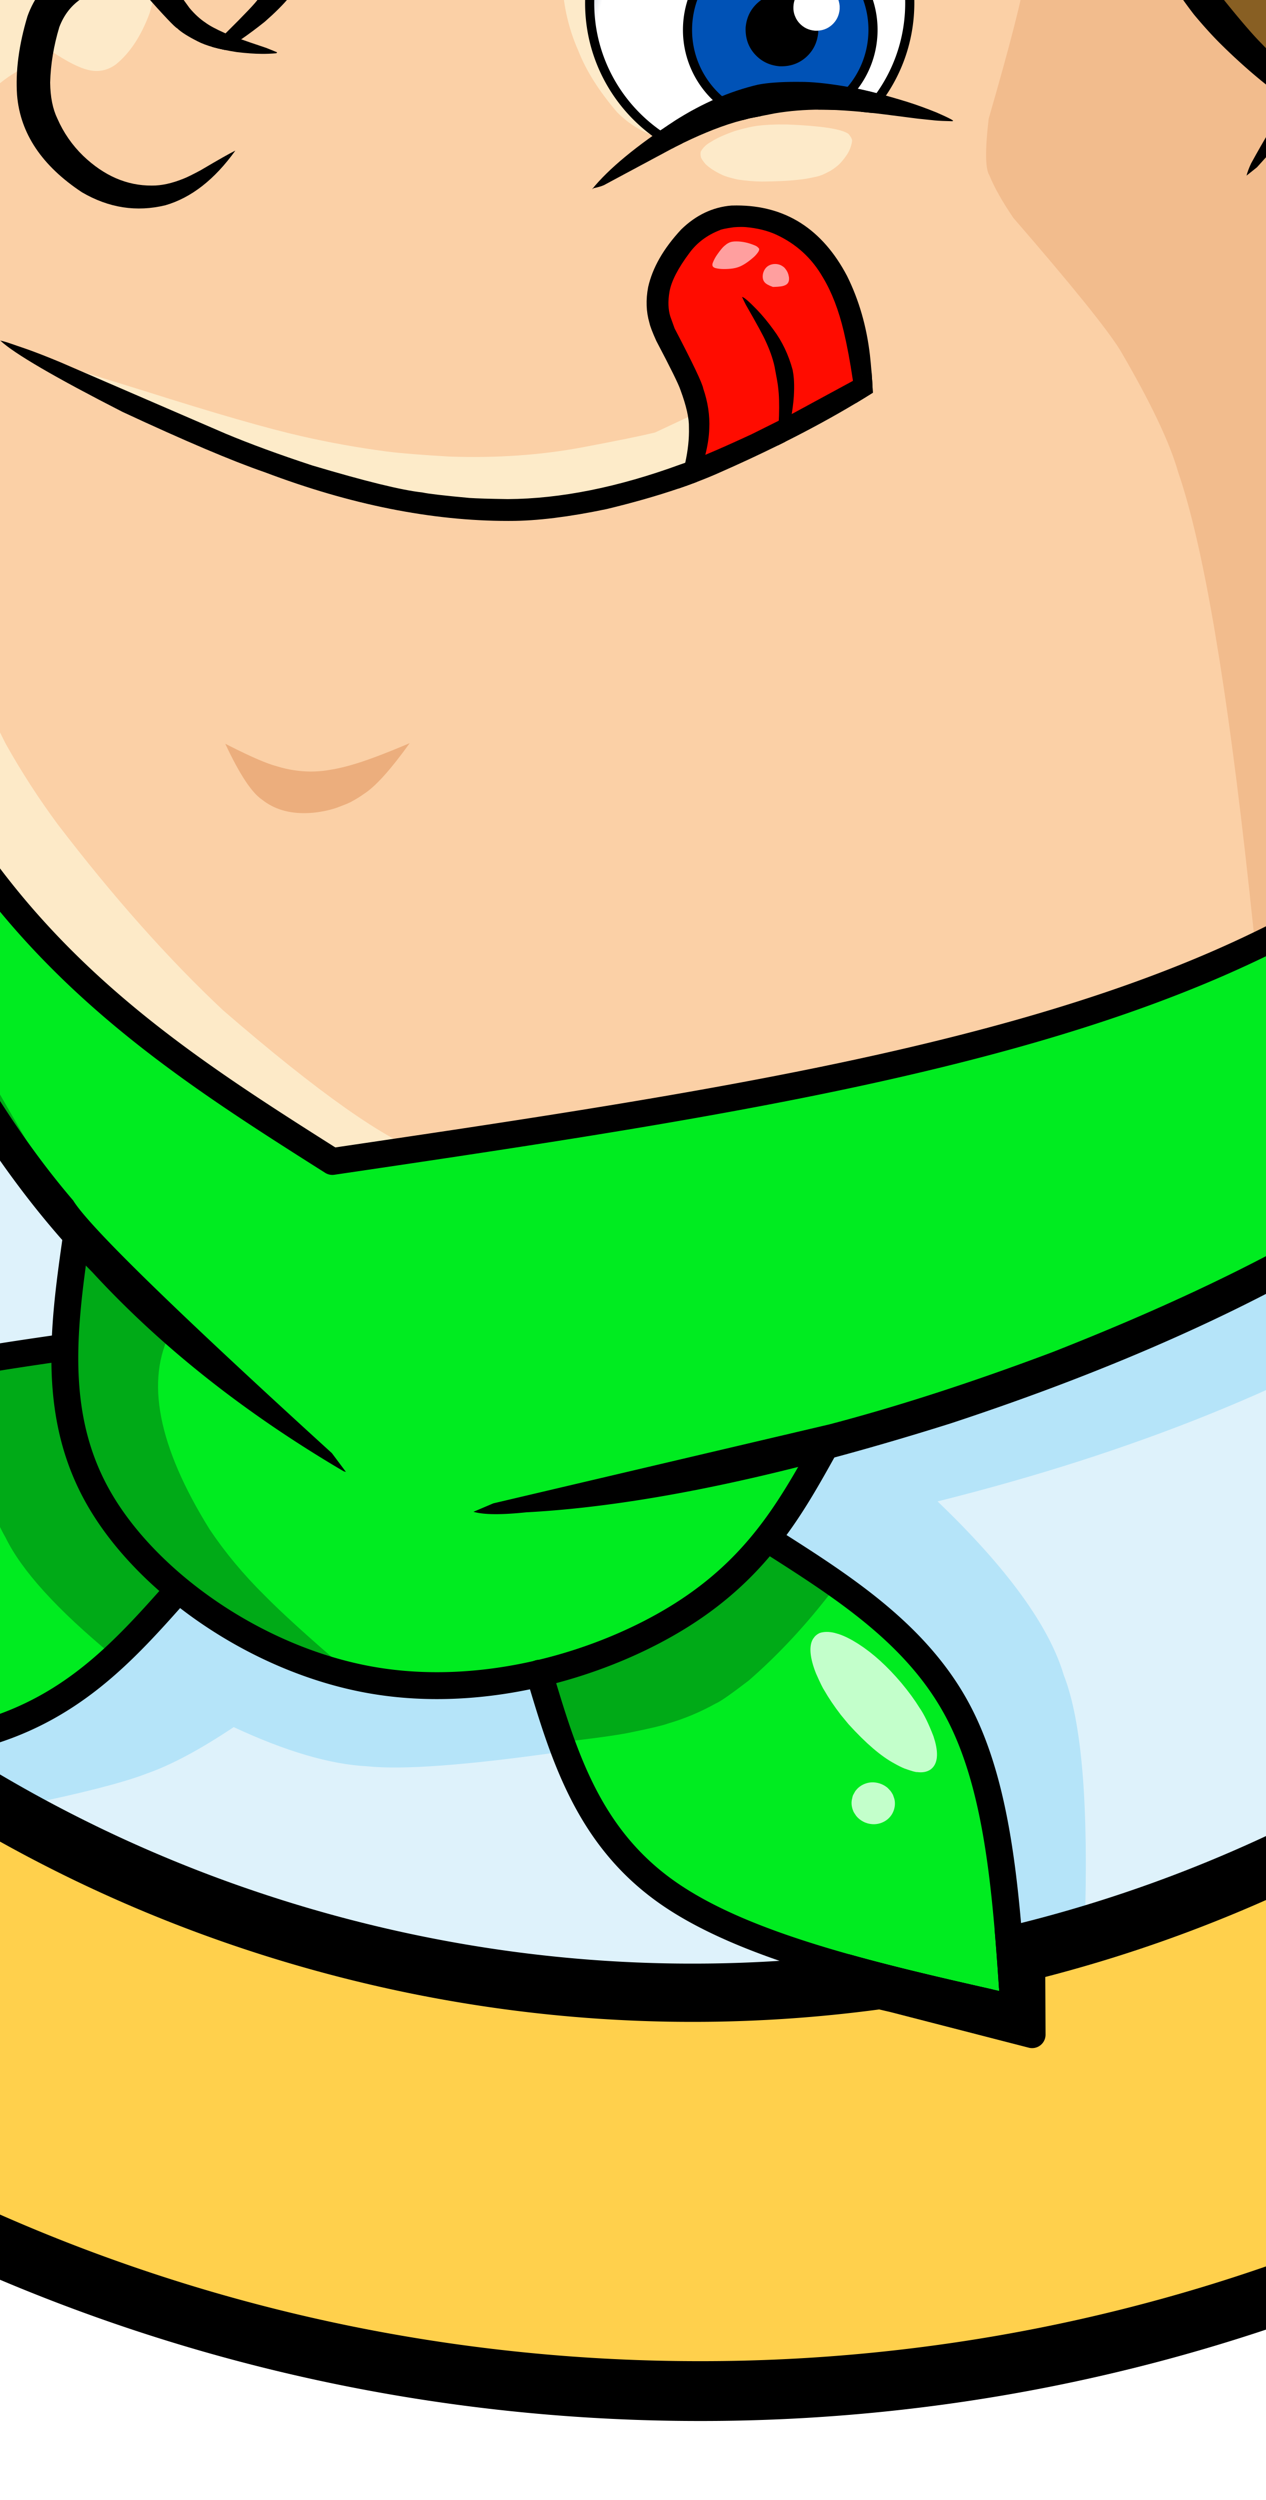 <svg xmlns="http://www.w3.org/2000/svg" width="1080" height="2131"><path fill="#FFF" d="M0 0h1080v2131H0z"/><path d="m1284.595-37.43-3.37-76.044-2.128-72.861-9.265-47.693-57.945-28.475q-162.96-59.835-189.963-71.977l-32.467-8.022-44.072 96.086-9.222 57.108-6.39 71.865 12.608 58.351 22.495-42.103 25.34 45.625 25.877 38.853 35.425 46.325 51.701 48.262q38.183-32.05 112.608-85.866l68.768-29.434" style="fill:#885f23;fill-opacity:1;stroke-linejoin:miter"/><path d="m1213.705-8.724-3.388-8.682q-22.663-56.948-31.415-90.748-8.273-30.445-11.19-80.282l-30.25 40.826q-15.956-26.414-18.939-37.386-7.33-24.112-5.964-42.553.505-24.51 7.766-69.028 81.89 36.444 144.528 68.903l30.393 46.337-1.66 92.07 14.917 59.372-94.798 21.17" style="fill:#614513;fill-opacity:1;stroke-linejoin:miter"/><path d="m285.49 991.866 330.037-53.483 300.911-66.334 259.572-120.763 123.003-106.485 49.25-52.024 58.91-114.559 11.574-114.15q-46.197-78.518-52.817-108.925l60.016-81.411 10.014-81.138-31.343-90.483-61.495-32.822-57.73-9.673-61.995 23.056-48.8 33.058-67.908 69.328-56.52-56.603L977.64-78.717l-9.403-24.729-28.868 40.722q-12.065-24.92-10.758-86.232l6.13-72.477q42.101-90.896 64.115-128.997-53.78-18.895-233.453-53.633l-171.645-14.98-120.205-3.464q-126.544 7.48-216.297 9.272-51.639 49.117-137.096 171.973-38.03 83.481-93.755 174.761-81.84 68.084-154.891 158.245l-50.454 125.5-.076 94.465q-3.052 56.651 42.482 207.857l60.079 121.728L11.187 770.94l94.434 96.385q89.09 63.748 179.869 124.542" style="fill:#fbd0a6;fill-opacity:1;stroke-linejoin:miter"/><path d="m1070.684 804.961-4.591-42.894q-28.758-266.514-61.095-359.81-10.648-37.597-49.518-103.92-16.715-26.933-91.023-112.615-14.18-20.874-20.433-36.277-5.29-8.22-.598-48.254Q871.481 4.21 874.454-20.44q3.836-56.303.525-69.964-9.36-54.715-34.736-119.916-51.294-123.23-92.333-194.851l172.12 34.248 77.684 26.862-35.3 44.372-28.792 92.154-5.397 67.691 14.267 80.112 25.907-42.07 26.684 66.047 66.628 73.245 52.78 49.976 76.265-94.154 82.137-20.392 61.043-4.835 57.707 23.672 39.417 65.466 10.027 84.358-29.583 55.766-36.857 50.7 29.136 58.407 8.576 69.189-2.425 82.682-25.7 79.479-62.534 96.44-65.797 63.66q-50.588 37.658-185.219 107.057" style="fill:#ecae7d;fill-opacity:.608;stroke-linejoin:miter"/><path d="m192.174 633.985 3.958 2.007q27.713 14.026 40.237 17.252 14.125 4.365 28.896 4.456 6.558-.035 13.33-.985l6.814-1.137q6.863-1.345 13.88-3.356 17.506-4.862 50.208-18.738-24.308 33.922-39.097 43.292-4.699 3.397-9.923 6.171-2.003 1.475-13.93 5.845-4.862 1.567-9.873 2.587l-5.017.873q-5.038.733-10.035.865-22.829.662-38.007-11.44-13.262-8.78-31.44-47.692" style="fill:#ecae7d;fill-opacity:1;stroke-linejoin:miter"/><path d="m31.129 304.813 91.85 28.386q90.528 28.731 134.586 38.714 35.635 8.117 72.372 12.96 18.1 2.285 53.434 4.304 60.391 2.12 113.744-7.92 44.968-8.472 61.675-12.581l38.396-17.992-.759 34.943-15.908 22.65-113.017 24.44-89.074-.15-100.795-13.087Q182.586 377.355 31.13 304.813" style="fill:#fffbe0;fill-opacity:.608;stroke-linejoin:miter"/><path d="m567.232 118.72-2.806-.862q-21.646-5.832-37.94-22.125-23.316-27.195-33.259-52.772-13.19-29.753-13.843-64.724.709-29.149 8.617-47.365 21.053-49.05 73.15-75.672 23.986-11.167 54.949-14.536 35.332-.07 49.728 5.984 61.997 17.95 96.153 81.49 7.807 13.463 13.285 32.67 2.921 9.936 3.941 27.749.515 16.945-11.53 55.916 5.807-17.79 7.494-33.305 1.534-26.367-2.223-35.23-11.772-35.61-20.72-47.46-10.566-16.993-24.774-30.801-8.968-8.978-30.914-20.999-12.62-6.167-25.65-8.764-16.716-3.33-34.265-2.517-22.12 1.923-26.793 3.551-9.087 1.961-18.383 4.958-17.014 6.648-30.42 15.425-11.07 5.984-27.88 25.27-26.969 33.391-32.2 87.894-1.466 34.906 13.367 59.117 24.97 35.734 52.916 57.109" style="fill:#fffbe0;fill-opacity:.596;stroke-linejoin:miter"/><path d="m40.264 41.36 4.443 2.89q19.498 12.832 30.59 15.37 12.72 3.144 23.576-4.725Q116.88 40.28 127.63 11.23q4.175-13.55 3.272-18.446-.837-7.349-6.869-11.198-4.133-2.317-11.465-3.525-4.6-1.218-23.327-1.288L62.548-12.06 40.264 41.36" style="fill:#fffbe0;fill-opacity:.604;stroke-linejoin:miter"/><path d="m335.029-417.009-33.036 52.07Q113.887-73.621 106.529-25.7L67.946-18.39 27.48 54.522Q-8.108 69.701-22.694 99.698q-27.585 54.154-42.43 109.455-7.422 27.65-11.66 55.588-7.806 70.095-5.545 84.458 9.75 91.206 36.79 171.118 4.058 21.742 50.287 113.516 20.005 35.722 44.332 68.62 70.997 92.843 141.143 158.68 122.462 105.93 174.033 122.394l-73.656 7.86-125.422-75.62L40.81 803.148l-80.83-97.489-66.463-113.312-60.33-165.221-12.302-130.378 9.023-86.547L-119.56 79.68 38.724-91.159q103.141-196.86 148.253-260.683l60.42-65.816 87.632.649" style="fill:#fffbe0;fill-opacity:.6;stroke-linejoin:miter"/><path d="m723.627 113.937-.384-.176q-9.524-5.976-51.875-7.658-14.795-.256-26.172 1.253-5.932.794-17.824 4.174-13.452 4.591-20.783 9.368-5.958 3.226-8.758 8.317-.488 2.31.164 5.02 1.123 2.416 3.924 5.697 5.191 4.93 13.684 8.913 3.372 1.817 13.5 4.162 11.085 1.66 21.12 1.764 18.393-.217 28.06-1.255 5.458-.52 9.98-1.243 10.488-1.988 11.463-2.63 1.77-.34 8.76-4.063 2.686-1.608 5.062-3.553 4.336-3.277 9.094-10.36 3.191-4.961 4.159-10.83.719-2.392-3.174-6.9" style="fill:#fffbe0;fill-opacity:.604;stroke-linejoin:miter"/><path d="m516.107-240.291-2.4-3.34q-7.38-10.022-11.792-18.367-2.206-4.172-3.67-7.925-1.465-3.752-2.188-7.086l-.538-3.228q-1.125-7.002.017-14.94.57-3.97 1.709-8.173.215-1.955 4.69-13.136 5.289-10.529 9.208-14.471 6.418-6.073 11.378-6.895 5.814-1.328 13.678 1.429 5.3 1.858 17.302 9.133l-37.394 86.999" style="fill:#fffbe0;fill-opacity:.596;stroke-linejoin:miter"/><path d="m567.773 118.97-34.04-30.066-23.491-42.091-6.778-39.425 6.13-49.887 27.839-42.61 37.071-31.025 33.963-15.574 77.336 4.426 28.033 15.038 42.635 40.015 15 37.398 3.67 24.459-.666 38.072-12.51 39.233-16.283 19.956-60.999-2.188-48.562 2.302-68.348 31.967" style="fill:url(#a);fill-opacity:1;stroke-linejoin:miter"/><path d="m621.372 90.805-12.761-13.04-19.75-26.829-4.131-37.1 14.64-29.502 19.862-24.018 30.308-13.42 24.038-.839 37.345 13.264 13.472 17.855 17.76 21.725 2.359 29.879-6.747 24.42q-6.202 12.16-16.299 28.345l-58.332-1.1-41.764 10.36" style="fill:url(#b);fill-opacity:1;stroke-linejoin:miter"/><path d="M1640.98 951.834v.001l.001.001-.001-.002" style="fill:#0063ff;fill-opacity:1;stroke-linejoin:miter"/><path d="m248.405-419.01 5.447-58.724-11.61-37.079-65.097-13.669-81.202-72.667-50.116-97.334L33.2-803.004l52.533-110.117 106.142-86.616 150.595-28.912 116.07 58.198 80.155-70.945 165.153-71.138 151.41-4.427q202.584 76.978 240.63 97.535l103.34 75.513 26.4 94.719q129.957 17.465 190.777 20.322l93.367 69.468 54.144 120.548-8.296 88.442-83.46 91.447-70.504 48.162-89.85 3.75q-26.596 86.404-34.464 173.665l-35.785-11.94q-102.06-43.209-185.86-84.392l-136.022-40.242-142.54-28.804-152.065-16.774-376.666-3.468" style="fill:#def2fb;fill-opacity:1;stroke-linejoin:miter"/><path d="m1360.128-840.045-1.868 5.922q-6.071 17.597-7.94 36.722-.38 16.366.758 20.08 1.022 6.974 3.327 14.414 7.014 19.005 9.865 22.846 4.185 7.617 9.305 14.6 5.12 6.984 10.945 12.762l5.943 5.335q6.09 4.962 12.535 7.862 6.446 2.9 13.014 3.167 3.533.112 7.067-.587 3.535-.699 7.071-2.132 1.767-.315 10.613-5.764 20.495-13.717 54.017-58.94l-134.652-76.287M875.712-1057.104l-.987-.573q-27.01-15.409-68.636-20.555-25.323-3.288-55.354 8.26-16.74 6.25-39.813 20.035-11.982 8.423-15.188 16.344-8.15 24.489 19.189 39.91 13.847 7.14 29.69 10.924 31.306 8.06 52.218 9.633 12.503 1.346 31.69-.937 19.313-2.628 37.578-9.684 19.812-8.028 30.801-16.176 8.01-6.238 8.547-13.294-.238-23.631-29.735-43.887M879.79-960.092l-.216.063q-3.9.986-6.309 3.32-5.503 4.98-8.682 9.294-3.925 5.587-4.734 8.35-1.563 4.347-1.129 5.859.603 5.834 11.88 13.377 3.438 2.073 4.197 2.292 1.443.64 2.931 1.044 1.489.405 3.01.512 2.312.143 4.21-.42 6.552-2.139 12.392-9.448 2.464-3.264 3.07-4.974.993-2.712.932-3.27.147-1.1.013-2.178-1.917-7.992-8.845-15.263-4.291-4.516-7.416-6.598-1.29-1.163-5.304-1.96M335.209-998.291l-.985-.147q-12.074-2.096-27.98-.03-5.559.678-11.068 1.688l-38.093 7.365q-18.259 3.943-23.572 15.007-7.095 13.632-8.705 31.794-1.422 19.63 3.931 30.525 3.522 6.87 6.079 9.093l6.296 5.515 7.061 4.327 7.715 3.245q8.04 2.704 16.94 3.675 18.022 1.727 36.788-.904 9.27-1.207 18.055-2.86 32.635-6.123 37.21-7.82 25.358-7.079 33.03-21.913 9.848-20.936-10.975-45.06-24.237-27.324-51.727-33.5" style="fill:#fff;fill-opacity:1;stroke-linejoin:miter"/><path d="m267.165-523.612-2.15-68.072q-10.349-65.628-22.79-77.543-1.169-2.434-9.974-7.484l-30.709-9.357q-10.039-3.645-21.015-12.439-22.517-18.238-42.598-53.232-25.247-42.232-48.21-147.317l-23.44 74.568-15.592 65.804 8.097 71.666 27.42 63.141 46.56 59.162 46.775 34.06 87.626 7.043M453.12-977.525l45.108 49.315 43.474 47.657q4.762-34.479-.329-56.431-1.227-7.802-8.434-28.746-5.363-15.095-17.785-44.014l-62.034 32.22M1326.506-839.777l-.51 8.108q-1.15 24.506-5.74 47.378-4.788 18.602-6.739 21.85-2.875 6.984-6.802 13.47-3.959 6.47-8.968 12.44-1.992 3.23-16.917 17.015-15.379 13.57-48.948 35.2l2.796-68.295-.89-63.75-4.643-40.61 97.36 17.194M1539.224-577.004l-6.919 3.873q-38.263 21.77-59.576 28.64-14.962 4.303-17.509 4.151-26.8 1.984-31.703 3.12-10.326 1.665-21.553 8.503-8.303 3.746-30.23 28.76-26.2 32.813-43.062 61.515-6.692 10.743-13.52 24.547-4.441 9.303-6.839 18.87l52.338-7.1 98.622-49.534 70.652-44.097 9.3-81.248" style="fill:#b5e4f9;fill-opacity:1;stroke-linejoin:miter"/><path d="M1280.477-230.952a11.459 11.459 0 0 1-5.2-1.047c-143.965-66.426-286.542-132.155-452.597-163.264-166.287-31.153-356.545-27.686-548.354-24.145-6.328.117-11.552-4.918-11.67-11.246-.116-6.328 4.92-11.553 11.247-11.67 191.206-3.53 383.962-7.135 552.997 24.533 169.266 31.71 314.318 98.695 457.98 164.98l-5.2-1.047c6.326-.22 11.632 4.73 11.852 11.054.22 6.326-4.729 11.632-11.054 11.852ZM937.753 869.842v.002c-1.387 6.176-7.517 10.058-13.692 8.672-6.176-1.386-10.058-7.516-8.672-13.691v-.003c1.386-6.175 7.516-10.058 13.692-8.672 6.175 1.386 10.058 7.516 8.672 13.692Z" style="fill:#fff;fill-opacity:1;stroke-linejoin:miter"/><path d="m590.692 405.282 5.542-37.173-3.644-35.257-14.69-35.278-14.02-48.068 11.405-29.518 26.891-27.05 25.605-13.479 27.524 14.997 38.555 14.253 23.945 30.653q7.073 36.837 15.009 92.217l-142.122 73.703" style="fill:#ff0c00;fill-opacity:1;stroke-linejoin:miter"/><path d="m647.572 211.974-.096-.117q-1.34-1.82-3.495-2.636-4.615-1.906-8.092-2.587-3.823-.836-7.7-.848-3.33-.022-5.329.716-1.112.415-2.127 1.02-.56.213-2.855 2.148-2.124 1.803-5.81 6.996-2.462 3.379-4.054 7.459-.72 2.038.23 3.21.868.94 2.562 1.302 2.86.654 6.331.711 4.245.03 7.728-.467 2.751-.382 5.342-1.315 5.455-1.998 12.582-8.212 2.189-1.873 4.07-4.61 1.05-1.69.713-2.77M659.373 244.602l1.4-.046q2.824-.068 5.334-.407 2.511-.34 4.29-1.31.877-.497 1.492-1.22l.537-.79.338-.782q.281-.833.345-1.806.064-.974-.073-2.03-.51-2.67-.83-3.21-.71-2.027-2.53-4.25-.902-1.242-3.462-2.63-2.318-1.068-4.825-1.09-2.506-.02-4.701.916-1.082.465-1.991 1.153l-.854.738-.753.831q-.702.877-1.202 1.876-1 2.028-1.2 4.157-.1 1.049 0 2.027l.148.944q.416 1.757 1.352 2.824 1.533 2.097 7.185 4.105M560.239-844.84v.002h-.001l.001-.002" style="fill:#ff9f9f;fill-opacity:1;stroke-linejoin:miter"/><path d="m-884.848 219.905 323.447-76.602 244.242-31.61-12.355-81.181 20.835-76.051 2.838-44.578 54.83-14.914 17.287-49.296-13.384-66.866-20.932-40.638-58.623-55.928-70.18-36.905-59.659 1.338-82.325 33.897 3.855-105.623 48.676-20.56 46.926-39.941 20.387-54.491-4.671-54.74-45.116-45.606-56.965 5.876L-636.9-579l-42.594-53.392-46.906 12.203-54.92 60.272-56.413 120.606-31.831-67.792-39.211-21.548-59.919 41.518-19.999 49.523-29.743 147.86 4.738 139.8 24.322 137.62 33.256 113.029 71.272 119.207" style="fill:#fbd0a6;fill-opacity:1;stroke-linejoin:miter"/><path d="m-431.137-290.633-2.372 2.645q-15.65 17.06-24.029 30.34-7.623 11.699-18.048 37.984-27.753 5.894-44.545 6.629-18.623 1.44-45.905-9.658l-.937 5.112q-7.255 31.394.403 73.145 8.508 45.208 35.297 119.588 9.027 25.036 15.162 28.867l1.607.562 30.844-6.22 11.091-40.676 21.907-61.56 28.496-64.7-22.657-47.182 13.686-74.876M-698.294-378.215l-.015 3.016q-.045 5.994.074 12.448.119 6.455.618 13.984.256 3.785.648 7.953l.433 4.283q.963 8.842 2.469 19.22 1.336 9.898 7.11 44.583 2.898 13.494 4.104 16.886 1.229 3.266 1.242-1.496.015-3.148-.253-7.699.009-1.232-1.325-18.578-.939-12.835-6.835-76.412l-8.27-18.188M-844.567-328.565l.412-.374q1.401-2.027 4.784.197 2.72 1.956 7.73 9.243 3.3 4.863 6.567 11.52 3.267 6.658 5.519 14.507 3.153 11.78 3.044 24.945.1 10.888-1.965 31.433l-6.745-43.614-19.346-47.857" style="fill:#ecae7d;fill-opacity:1;stroke-linejoin:miter"/><path d="m-350.811-99.09-4.837 1.457q-29.724 8.598-41.601 17.095-10.907 7.308-13.706 20.516-1.604 14.558 5.35 30.405 4.203 9.82 10.031 20.489l18.306 31.504q1.65 3.726-3.655 5.273-1.769 1.459-34.507 2.852L-460.998 8.19l-29.708-6.546 16.226-43.106 11.271-25.532 32.167-25.26 38.581-16.576 27.171-4.843 14.479 14.584" style="fill:#fffbe0;fill-opacity:.506;stroke-linejoin:miter"/><path d="m-425.16 29.867-2.303 1.955q-22.376 19.655-34.747 24.833-13.65 5.427-38.516 9.932-12.96 2.09-23.19.809-15.121-2.584-22.4-15.49-5.562-8.828-13.875-36.484l30.85-16.15 26.426-3.945 26.435 3.563 51.32 30.977" style="fill:#fffbe0;fill-opacity:.506;stroke-linejoin:miter"/><path d="m-248.964-115.057-9.863-1.926q-36.202-6.988-57.714-14.69-25.854-8.221-50.741-28.145-30.572-25.521-73.201-97.915l1.787 38.286 17.896 48.148 39.96 48.734 51.518 25.967 41.967 10.311 38.391-28.77" style="fill:#fffbe0;fill-opacity:.498;stroke-linejoin:miter"/><path d="m-697.74-443.281 3.075 89.557 8.821 64.53 17.733 52.322q-1.148-159.562 3.66-161.45 2.44-8.095 7.422-14.629 36.537-36.64 42.666-50.206 1.28-1.876 6.972-16.149l16.352-54.406q4.413-12.03 11.313-22.574 28.426-37.722 60.72-48.015 16.589-5.8 35.027-6.05l18.9 1.14q19.363 2.526 40.575 10.603l-62.008-44.98-81.369 15.127-47.824 34.318-26.45 41.335-5.453 59.712-50.132 49.815" style="fill:#fffbe0;fill-opacity:.506;stroke-linejoin:miter"/><path d="m-829.424-421.21-1.808 6.713q-13.36 47.83-8.328 72.138 2.944 14.941 13.61 34.392l26 40.68 9.808 17.816q-4.9-68.716-1.53-105.322 4.143-51.13 25.03-109.164 21.564-57.486 49.154-89.618 19.579-23.475 63.41-52.708l-27.717-24.23-43.492 27.003-47.548 45.575-31.744 36.775-24.845 99.95" style="fill:#fffbe0;fill-opacity:.51;stroke-linejoin:miter"/><path d="m-875.068-508.043-3.6 3.178q-31.735 19.596-59.053 124.61-23.91 99.665-18.683 188.375 6 94.149 29.086 176.195 11.688 43.428 27.94 88.64l17.393 45.657q18.533 46.104 41.63 93.991l-43.743 11.075-30.598-64.445-40.702-70.351-41.692-115.57-19.112-148.515-5.287-159.464q29.765-78.234 61.608-153.67l7.993-18.815 39.118-16.772 37.702 15.88" style="fill:#fffbe0;fill-opacity:.506;stroke-linejoin:miter"/><path d="M-786.988-440.002" style="fill:#fffbe0;fill-opacity:1;stroke-linejoin:miter"/><path d="m700.763 1227.557-27.327 62.446-21.64 26.965 56.03 28.128 100.756 94.828 41.35 89.397 6.15 82.4 16.41 54.18 101.263-28.606 184.26-87.29q170.451-100.975 240.844-169.373 73.04-65.202 189.456-231.428l98.592-193.671 73.457-341.055-43.571-2.595-75.62-40.594-65.738 10.647-46.005 25.133-23.274 87.046-41.374 79.474-119.71 132.626-123.503 92.981-142.779 91.207-179.794 75.05-198.233 62.104M-83.011 1505.376l186.56 78.796 126.784 66.362 206.489 48.669 161.97 7.663 104.068-30.17q-70.488-33.34-129.76-57.043l-61.5-65.993-50.536-134.177-95.36 20.008-68.7-12.83-80.147-29.041-68.506-32.488-60.418 60.815-83.063 49.12-87.881 30.309M-264.99 1300.257l-88.924-106.982 33.487-58.376-212.08-223.098-137.326-198.285-131.2-229.834 95.742-41.325q171.434-41.748 347.823-81.147l125.222-20.847q30.598 75.17 78.734 174.699l18.567 26.497-7.529 60.007 8.431 62.95 53.789 183.141 52.04 56.189 50.232 97.953 45.394 65.141-14.597 78.316q-58.693 8.372-193.641 46.69l-56.75 36.924-67.414 71.387" style="fill:#def2fb;fill-opacity:1;stroke-linejoin:miter"/><path d="m-934.525 234.161 42.778 171.35 52.836 94.631 87.453-41.598 187.017-43.537 211.586-60.564 158.728-21.577q-60.522-194.994-66.463-239.64l-231.749 45.458-150.645 26.413-291.541 69.064" style="fill:#7d7d7d;fill-opacity:1;stroke-linejoin:miter"/><path d="M-797.836-1377.454v.003-.003" style="fill:#989898;fill-opacity:1;stroke-linejoin:miter"/><path d="m149.443 1357.51-51.925 58.5-95.964 57.267-54.659 16.575 70.49 49.54q78.374-16.084 107.835-27.587 31.198-10.886 74.141-39.58 66.546 31.035 114.126 33.41 45.026 4.72 163.691-12.124l-12.368-34.776-6.852-32.47-64.423 8.384-87.752-1.302-73.501-18.137-82.839-57.7M711.13 1226.206l-57.236 85.264q57.629 40.352 140.083 103.868l41.725 85.901q20.81 73.564 31.9 166.481l57.685-22.521q5.4-158.237-17.821-217.347-18.596-62.68-107.628-148.024Q1303.37 1154.041 1496.6 842.52q72.764-106.364 115.079-270.474l-39.52 6.275-36.946 18.61-27.722 89.203-77.299 121.48-115.49 114.86-136.581 110.186q-176.31 91.628-280.524 134.936l-186.466 58.611" style="fill:#b5e4f9;fill-opacity:1;stroke-linejoin:miter"/><path d="m1765.013 642.832-27.152-66.182q-14.741-28.548-145.48-145.78l-89.793-44.967-74.123-9.065-11.352 18.496q4.112 42.834-28.597 121.642l-43.864 81.875q-74.432 99.006-249.278 192.02-118.125 47.105-148.807 65.42l-99.103 29.76-201.359 47.443-358.07 57.56L134.89 891.56Q62.66 831.106 9.173 770.253-83.818 660.66-129.041 529.324q-18.442 12.593-15.568 69.851 27.702 135.428 60.002 227.032l48.393 94.418Q57.335 1055.813 71.973 1058.8q-21.879 40.585-17.389 92.13l-163.174 23.917-68.333 35.101-71.56 60.112-87.113 129.945-26.006 78.42 104.519 24.774 123.237-4.083 107.682-22.003 86.938-30.304q18.164-8.009 92.259-92.96l64.42 45.485 76.479 28.28 100.182 11.21 67.144-5.097q17.84 35.834 34.664 95.339l47.72 69.752 74.597 48.762 77.037 30.562 176.524 46.951q-6.775-74.501-37.5-207.83l-24.574-68.241q-26.755-49.476-57.177-75.299-63.083-36.833-94.832-64.599l48.768-79.11 53.79-12.74 163.796-61.709 196.82-88.823 198.793-137.326 114.894-106.543 97.252-179.246 8.375-49.285 49.634-17.483 52.837-3.564q52.062 18.998 122.337 69.537" style="fill:#00ec20;fill-opacity:1;stroke-linejoin:miter"/><path d="m713.82 1351.65-8.01 9.763q-31.555 40.215-67.02 71.062-22.888 17.552-28.091 19.563-19.599 10.954-41.152 17.223-5.175 2.08-33.003 7.794-16.746 3.31-57.123 7.914l-18.778-52.08 58.97-28.478 63.36-34.19 71.132-55.315 59.716 36.745M151.275 1359.329l-54.963 51.999q-71.11-58.523-91.606-100.772-23.183-39.93-39.433-145.768l88.622-15.357 8.892 58.701 29.474 74.943 59.014 76.254" style="fill:#00aa17;fill-opacity:1;stroke-linejoin:miter"/><path d="m58.616 1055.654-4.268 68.196-1.712 81.767 47.253 89.864 73 71.763 71.67 43.26 47.051 9.41q-44.228-37.941-66.152-60.198-26.8-26.494-46.651-56.06-66.126-106.422-32.812-169.023l-87.38-78.98M-65.301 673.493l-2.2 3.106q-15.283 19.346-15.076 42.02-.32 17.107 13.248 56.753 28.32 78.523 49.552 120.691 4.258 11.756 69.296 121.832l-72.667-88.21-40.921-75.559-31.436-77.743-34.05-96.668-10.24-55.324-1.284-77.395 3.685-22.189 31.243 67.796 40.85 80.89M1117.068 778.085l22.563-5.904q133.538-34.394 158.351-34.799 34.698-2.649 37.245-.468 18.184 3.273 20.618 15.807 6.481 12.97-24.69 66.837-21.339 39.002-137.205 204.679l198.37-155.66q60.49-92.577 93.186-138.492 13.47-20.614 58.947-134.008l50.959-21.71 66.956 3.944 67.047 37.667 42.549 36.285-49.746-96.281-53.927-56.626-31.524-51.9-49.571-20.746-67.274-40.273-92.03-15.38-12.407 71.712-25.8 82.756-42.854 73.221-51.505 59.916-56.724 50.139-121.534 69.284" style="fill:#00aa17;fill-opacity:1;stroke-linejoin:miter"/><path d="m723.776 1469.654-6.512-7.89q-8.388-10.906-14.106-20.894-1.847-2.641-7.077-14.466-1.86-4.65-3.05-9.069-2.358-8.852-1.383-14.84.487-2.994 1.808-5.272l1.529-2.1q1.737-1.919 4.307-3.123 2.679-.888 5.793-.922 3.114-.035 6.664.785l3.659 1.034q7.534 2.494 16.81 8.405 18.645 11.936 36.71 33.26 9.274 11.086 15.587 21.32 5.54 7.923 11.795 24.11l1.358 4.477q1.179 4.426 1.524 8.136.346 3.71-.142 6.704-.974 5.988-5.281 9.112-4.61 3.052-11.379 2.126-1.394.337-10.976-3.1-3.985-1.675-8.405-4.203-16.974-9.055-39.233-33.59M740.3 1554.338l-2.39-.814q-3.13-1.378-5.451-3.447-1.16-1.035-2.118-2.243-2.217-3.17-2.418-4.011-1.301-2.95-1.466-6.002-.082-1.527.12-3.079.753-3.902 1.245-4.713 1.865-3.565 2.458-4.04.957-1.196 2.097-2.194 2.28-1.996 5.296-3.195 6.063-2.387 12.649-.378 3.39 1.093 5.895 3.027.757.367 3.329 3.234.958 1.208 1.713 2.588.548.648 1.722 4.4.366 1.5.448 3.026.165 3.053-.807 6.208-1.062 3.248-3.015 5.623-.957 1.197-2.097 2.195-1.14.998-2.464 1.797l-1.37.749q-2.867 1.418-6.038 1.804-3.329.472-7.339-.535" style="fill:#c3ffcb;fill-opacity:1;stroke-linejoin:miter"/><path d="m617.768 90.782-10.923-15.06-12.353-18.697-6.113-31.83 2.31-22.665 9.508-23.008 15.029-13.485 22.334-14.475 18.228-6.249 21.063 1.03 23.279 8.059 28.068 20.233L740.01-2.747l2.859 27.958-2.138 25.245-19.023 29.53-36.235 4.524-67.706 6.272" style="fill:#0052b6;fill-opacity:1;stroke-linejoin:miter"/><path d="m-293.997-283.557 155.962-139.423L111.54-573.875l-55.034-71.813-16.233-103.193 7.904-129.236-144.804 74.826-142.216 84.909-117.05 79.518-50.214 51.368-20.927 71.804-41.183 54.842-58.246 32.902-12.66 77.848-.278 37.96 57.198-37.856 81.718-4.655 77.071 47.688 29.417 23.406" style="fill:#ffc933;fill-opacity:1;stroke-linejoin:miter"/><path d="m-352.079 1480.053 50.299-140.126 12.7-54.46q-137.331-138.02-271.482-432.525L-807.067 480.3l-50.24 15.427q-33.327-97.321-57.165-94.714l-2.907 150.576 26.682 211.215 69.203 250.738 106.798 260.242 96.89 151.632 172.33 194.747 142.018 120.408 243.71 162.428 245.89 88.413 261.455 45.91 258.647-8.636 282.258-36.906 192.586-72.556 285.558-152.623 178.274-140.984 162.676-192.247 108.92-162.166 117.285-263.088 46.547-203.553 14.546-330.714-19.737-276.872-119.353-336.764-105.964-171.365-151.744-200.384-138.257-91.556q-8.54 62.974-51.644 108.361-22.606 38.987-161.759 85.992l171.714 174.982 133.37 205.359 71.288 188.21 41.673 241.284 6.625 192.722-51.022 239.731-81.449 218.68-140.033 206.938-123.339 131.308-195.235 155.129-188.733 85.545-119.016 39.376 4.121 50.446-153.221-27.274q-123.72 22.918-241.391 13.26l-216.515-42.135-144.68-47.835-184.022-119.539q-239.123 3.92-288.65-17.395" style="fill:#ffd04c;fill-opacity:1;stroke-linejoin:miter"/><path d="m1761.38 621.881-62.296-107.006-81.048-77.589-99.712-44.234-89.296-15.1-55.884-128.007 41.754-46.939 18.528-61.533 4.382-52.075-26.672-75.493-29.305-28.695-70.01-25.998-8.96-143.758-20.062-81.707 20.523-89.847 19.835-39.136 37.154-5.367 78.253 69.024 119.388 165.336 70 92.284 53.686 159.587 56.072 117.042 30 228.282-6.33 190.93M-360.248 1200.9l39.743-79.24-52.931-63.332-124.74-118.986 137.928 261.558M-183.67 346.734l12.968-126.355 27.743-92.895L-89.93 51.2Q12.384-45.204 34.373-74.825L89.765-190.36l14.099-79.83 63.326-60.03 72.063-103.619 18.642-76.942-59.646-7.525-90.571-69.58-83.23 77.213-129.158 72.108-92.755 74.546-81.03 79.576 36.437 66.003 12.003 68.56-15.412 47.904-44.586 22.992-19.185 47.44-12.479 62.57 9.623 64.69 56.653 11.702 30.596 148.828 41.175 90.489" style="fill:#2e9cff;fill-opacity:1;stroke-linejoin:miter"/><path d="m1383.191-515.798.008-.037q-85.708 50.145-111.102 168.631-7.519 35.26-10.053 63.752-1.482 19.305.352 74.507 2.844 66.278 8.955 116.795 7.395 60.377 13.887 70.685.206.397.08-3.993 4.726-11.883 5.502-16.578 2.134-15.355 3.703-32.068 1.74-13.327 9.162-130.061 4.372-55.155 6.443-74.045 1.524-36.268 2.829-51.506 2.481-27.308 5.859-43.805 6.657-34.822 18.552-60.974 6.69-14.682 13.736-26.66l33.934-54.018.196-.409-2.043-.216" style="fill:#000;fill-opacity:1;stroke-linejoin:miter"/><path d="M1256.15-878.818q-8.145 0-16.257.11v.002h-.003l-.011-.001q-16.665.225-33.187.914-5.4.24-10.697.484h.012q3.556 8.84 6.536 18.117 4.796 14.533 8.766 31.737l.012.002 36.925 2.142 35.85 2.082q63.137 6.046 77.754 10.764 27.723 3.956 77.806 44.097 45.56 36.107 71.137 75.238 26.239 39.01 17.053 92.664-12.814 67.711-52.487 112.82-17.088 21.867-71.11 47.363-15.054 7.762-75.382 27.524-18.55 6.076-41.38 13.288h.013q-4.099 10.57-7.554 21.869 18.28-1.171 40.539-4.195l.013.001v-.002.001q28.169-3.828 62.714-10.623 71.661-16.561 107.18-43.153 42.659-27.402 74.348-91.95 26.908-58.751 23.455-110.013.024-57.677-55.135-122.427-82.528-85.967-143.927-105.199-27.4-8.807-62.491-11.637-35.557-2.02-70.492-2.02ZM1239.89-878.708h-.01.022Z" style="fill:#000;fill-opacity:1;stroke-linejoin:miter"/><path d="M790.693-1148.49q-91.455 0-181.924 39.276-79.746 33.819-163.904 104.139-14.798 12.364-29.731 25.857 5.395 2.7 10.652 5.87 11.723 6.59 30.772 21.582 12.51-9.158 25.57-18.125l-.072-.08h.005l.07.077q36.16-24.832 76.527-48.207 73.263-43.415 138.535-60.49 47.176-11.485 93.366-11.485 18.572 0 36.984 1.857 201.496 27.144 317.348 131.94 32.993 33.804 51.123 78.969h-.011l.012.001q3.548 8.84 6.528 18.117 4.796 14.533 8.766 31.737 2.456 10.647 4.597 22.318 14.03 124.197 16.27 124.197.29 0 .383-2.08h-.013l-.34.144q15.69-40.876 16.94-108.684.366-17.004-.9-33.749l.012.001-18.492-1.076v.001l18.48 1.072q-2.044-27.035-8.344-53.397h-.012.012q-2.374-9.933-5.351-19.77-24.425-86.112-113.72-149.06-107.39-70.582-267.64-96.383-31.306-4.57-62.498-4.57Z" style="fill:#000;fill-opacity:1;stroke-linejoin:miter"/><path d="M322.462-1043.036q-22.388 0-47.62 3.168-98.47 7.93-167.05 66.225-80.356 69.2-91.685 149.114Q4.874-772.01 26.56-683.001 51.04-598.754 90.3-559.068q49.406 57.191 145.542 63.849l2.015-14.957h.002l-2.017 14.957q5.32.368 10.78.582 4.817.188 9.742.256 1.241.017 2.488.027l1.767-13.115-1.767 13.115q1.563.012 3.133.012 8.63 0 17.593-.36v.001q3.1-.125 6.24-.292 1.626-20.344.99-38.65l-.567-.021q-14.922-.941-32.666-3.463h-.003q-8.3-1.18-17.22-2.706-58.039-10.048-90.748-41.213Q90.8-640.303 74.844-733.81 59.945-808.227 93.81-870.507q73.73-116.798 250.5-124.105 2.351-.067 4.683-.067 35.273 0 66.141 15.46h-.001q5.395 2.7 10.652 5.872 11.723 6.589 30.772 21.581v.001q.663.52 1.334 1.052 14.367 11.21 65.28 56.716l15.664 12.172q1.722 1.21 2.736 1.21.338 0 .597-.134.234.058.374.058.396 0 .078-.465l-.005.001q-.186.27-.445.405-.423-.107-1.148-.411 1.056-.947-.378-3.993l-15.11-26.737q-14.584-23.515-35.3-48.585-4.05-4.867-8.114-9.428h-.005q-18.48-20.746-37.247-35.17h-.004q-9.724-7.478-19.528-13.257-40.35-24.705-102.875-24.705Zm-71.06 522.777h.006l-.005.002v-.002Zm8.896 8.173Z" style="fill:#000;fill-opacity:1;stroke-linejoin:miter"/><path d="m247.904-658.803-.07.002.271 4.439q.547 9.523 1.199 15.492 3.666 31.94 4.291 41.405 1.264 13.959 1.318 25.838.04 19.243-1.34 34.5-.842 9.294-2.212 17.108-2.311 14.22-4.74 25.382 7.547.295 15.364.295 11.615 0 23.833-.651 1.626-20.344.99-38.65l-.567-.021.568.02q-.716-20.608-4.295-38.635-5.751-29.63-15.11-51.543-15.235-34.981-19.5-34.981ZM679.444 69.775q-20.721 0-32.901 2.413-35.545 8.36-70.305 30.348-50.121 32.708-71.192 58.833l1.504-.979q7.415-1.552 10.316-3.466l59.257-31.752q14.226-7.162 26.123-12.081 13.133-5.489 25.163-9.038l11.97-3.187 21.529-4.233q18.821-3.181 39.027-3.181 6.602 0 13.352.34 15.239.795 28.65 2.267 5.466.451 40.91 5.071l14.67 1.526q5.352.484 14.918.686h.036q.418 0 .39-.064l.123-.383h-.008q-.514.352-.63.352-.052 0-.025-.07l.778-.537-.124-.106q-.034-.088-.11-.088-.093 0-.247.129-.887-1.085-13.727-6.718-13.083-5.27-24.736-8.956-30.15-9.285-48.061-12.359-23.845-4.32-39.604-4.701-3.638-.066-7.046-.066ZM251.178-123.725q-.098 0-.128.23l-.02.05q-.4.083-.818 10.717l-.182 32.862q-.253 8.258-1.08 15.927-1.761 16.186-7.655 29.491-10.4 21.302-20.985 33.43-2.743 4.564-27.93 29.48-5.322 5.264-11.646 11.436 4.917 1.432 10.926 2.66 6.776-3.996 14.082-9.02h-.001.002q9.558-6.573 20.023-14.906 26.25-22.947 31.942-38.431 9.44-23.714 7.01-49.545-.662-11.372-4.805-29.042-2.051-8.424-4.785-16.185-3.331-9.154-3.95-9.154Z" style="fill:#000;fill-opacity:1;stroke-linejoin:miter"/><path d="m236.45 44.61-.08-.047-9.065-3.67q-29.865-9.972-35.127-12.529-11.833-5.247-17.053-9.161-7.003-4.677-13.496-12.436-20.431-28.467-25.467-33.001-9.897-9.368-17.23-11.812-32.086-9.53-65.97 13.488-20.916 14.47-29.496 38.309-11.075 36.837-8.904 67.411 4.062 48.87 55.41 82.781 34.289 19.99 71.154 11.014 33.106-9.62 59.647-46.577-6.633 3.178-29.514 16.693-10.358 5.563-14.446 7.129-15.126 6.161-27.343 5.987-31.844.204-58.612-25.433-14.03-13.655-21.92-31.665-5.936-12.23-6.155-30.723.6-23.32 7.83-47.334 6.14-16.1 19.587-24.668Q94.518-18.084 110.75-14q4.838 1.107 12.104 8.27 25.28 28.494 28.301 29.868 4.969 4.796 17.48 11.103 10.826 5.672 33.373 9.157 12.074 1.455 21.232 1.503 5.368.089 12.589-.502.246-.014.501-.083-1.024.137.12-.706M122.783-100.227l.018.008q-.278.632 3.053 1.035 16.87 2.205 17.607 2.573 3.395.703 6.716 1.83 7.97 2.517 13.939 10.007 10.613 14.479 14.515 29.99 1.496 6.096 1.678 11.886.248 4.993-.93 17.847 4.028-6.758 5.655-13.157 2.01-7.58 1.368-16.149-.498-8.136-3.761-18.04-3.888-10.7-6.907-14.104-9.49-12.374-20.971-14.97-6.49-1.754-14.247-1.497-3.672.017-9.82.938-3.568.553-6.764 1.459-1.64.404-1.314.778l.165-.434" style="fill:#000;fill-opacity:1;stroke-linejoin:miter"/><path d="m179.154-27.454.25-.106-.25.106 1.203.359q.792.126.694-.124l-.923-8.998q-1.435-11.084-3.726-16.764-3.121-10.087-12.678-18.815-5.909-5.158-13.333-7.79-.6-.035-.734.02-1.521.682-2.445.74-6.059-.673-13.044.512-3.494.454-10.12 3.245-6.319 2.927-11.786 7.588-4.575 3.593-12.545 12.723l-4.212 3.164q3.24-2.414 4.202-2.933.346-.264 3.529-1.514 11.078-4.323 17.495-5.536 9.046-2.18 18.762.747l2.497.913 1.982 2.342q9.358 1.155 15.565 6.418 5.555 3.56 18.825 24.941.074.373 2.133 1.086l-.191.082q.14.053-.081-.418l-1.069-1.988M-391.284 44.697l-.086.025q-9.69-11.112-35.62-28.887-19.934-13.38-40.049-21.812-18.148-7.193-32.31-8.737-8.83-.573-13.635.235-5.679.667-7.448 1.028-9.092 1.792-10.74 2.461-19.21 5.147-43.503 21.441-8.764 5.918-19.208 14.819-12.179 10.616-18.604 18.78l1.094-.7q4.911-.978 10.179-3.611l32.934-15.617q9.87-4.504 18.084-7.49 7.52-2.874 18.886-5.48 7.088-1.417 11.885-1.713 2.57-.364 8.006-.26 2.485-.098 7.602.522l4.89.153q7.333.533 8.57.81 6.605.557 24.48 5.755 11.293 3.606 22.265 8.18l40.668 17.157q7.593 2.777 11.879 4.059l-.219-1.118M-903.53-544.101q-29.068 0-60.4 30.222-47.6 45.481-62.998 161.439-12.804 125.997 9.264 269.76 21.86 138.177 57.81 210.423 21.72 44.65 54.5 87.016l-.008.001q.178.218.346.435h.01l-.01.002.649.833q5.257 6.571 10.15 12.486v.001l-.001.008q2.56 3.084 5.011 5.989c6.244-1.464 12.48-2.925 18.707-4.382q-6.765-10.99-12.565-20.596l-.009.001q-26.403-43.736-32.633-58.745-23.623-47.085-44.008-115.124-40.002-147.612-39.783-309.198.634-101.305 26.766-167.226 26.729-63.93 70.559-70.994 1.094.162 4.142.522l3.947 1.232q4.718 1.959 8.28 4.802 8.647 6.833 15.09 18.327 13.41 24.877 11.689 53.057-.76 21.24-10.732 38.288-4.723 9.69-33.884 20.023-8.33 5.771-5.035 18.08 2.56 5.155 7.234 7.992 23.6 11.607 38.027 20.37v.005q16.265 9.876 20.866 16.14 4.216 3.651 8.563 11.567 8.162 14.865 16.786 44.764 5.838-46.14-14.074-70.662l-.009.001q-.276-.352-.565-.697-5.802-9.34-28.743-25.74l-.008.002q-3.967-2.843-8.458-5.898 5.371-2.393 9.95-5.388 12.164-7.958 18.674-20.164 18.025-30.401 12.487-73.92-2.603-13.853-6.734-25.545h-.009q-14.294-40.482-46.912-55.078-10.799-4.431-21.928-4.431Zm17.024 172.872q.619 0 1.04.877-.654-.417-1.315-.836.142-.04.275-.04Z" style="fill:#000;fill-opacity:1;stroke-linejoin:miter"/><path d="M-688.324-646.23q-4.576 0-9.432.475-41.244 6.233-80.368 49.148-32.731 37.167-52.519 98.842-2.072 6.441-4.046 13.173-15.067 51.38-24.418 119.629l-.01.006q-.756 5.583-1.482 11.279-.56 4.384-1.096 8.835-.89 7.964-1.72 15.791 16.265 9.876 20.866 16.14 4.216 3.651 8.563 11.567 1.29-13.298 2.704-25.897l-.007-.009.008.001q9.727-86.712 25.232-140.283 27.163-104.907 92.873-140 14.475-6.556 25.841-6.556 14.795 0 24.32 11.107 4.98 5.604 6.309 19.75v.002l-.006.004q1.344 14.261-1.028 37.2v.001l-.007.005q-.502 4.91-1.18 10.218-5.472 42.633-24.588 68.04-3.822 5.05-9.455 10.3-4.957 4.621-11.317 9.399-.159.45-2.595 2.152-8.67 6.055-46.182 27.949l-6.09 4.218q-.396.35-.372.628 27.613-3.461 50.272-12.893v-.003h.008q8.793-3.661 16.84-8.221v-.004l.008.001q10.337-5.86 19.444-13.202 29.749-26.433 41.07-74.179 6.95-28.996 7.636-50.583l-.006.001q.655-20.384-4.279-34.16l-.006.001q-1.694-4.747-4.056-8.71-18.678-31.162-55.73-31.162Z" style="fill:#000;fill-opacity:1;stroke-linejoin:miter"/><path d="m-759.533-413.115-.63.078-.029.112 1.088.274q-.398-.2-.422-.464ZM-693.314-488.023l.003.032.024-.006-.02-.026ZM-693.337-488.141q-.007 0-.012.064l.034.044q-.013-.108-.022-.108ZM-692.97-457.462q-4.957 4.621-11.317 9.399-.159.45-2.595 2.152-1.553 9.077-2.364 19.899h.002-.002q-.914 12.192-.879 26.598.185 13.402.482 16.893l2.29 13.843 1.61 9.012q6.7 35.373 13.261 57.784 4.36 14.936 7.611 20.93.007.011.012.011.06 0-.166-1.506 1.378-5.79 1.28-6.96.422-7.576.27-17.129-.149-11.569-.78-24.137l-2.735-53.77q-.145-1.968-.428-4.113-2.041-14.332-3.076-23.124-.754-5.55-1.874-21.97l-.03-.585-.007.001q-.285-5.675-.495-13.648-.054-4.742-.063-9.58ZM-492.47-656.769q-33.541 0-75.379 16.299-29.5 10.927-60.691 34.112l.002.008h-.006q-13.923 10.345-28.174 23.13 1.35 14.26-1.022 37.194 10.927-8.987 25.441-20.044 3.842-3.072 8.044-6.129v-.001l.001.001q25.869-18.82 65.36-37.042 37.15-15.135 65.049-15.135 18.512 0 32.95 6.664 25.368 15.337 30.714 53.869 1.813 27.385-22.52 66.988-18.494 28.295-44.66 42.416-7.315 4.286-24.317 10.597-3.868 1.897-52.463 15.513-4.71 1.531-8.825 3.166-1.06.378-.856.862-.261-.067-.515-.135h-.006l.805.474q-.212-.174-.282-.336l.006.001q7.372 1.867 20.7 1.867 11.261 0 26.779-1.334 20.844-1.76 44.369-9.578 38.555-15.024 61.391-45.635 60.755-77.414 8.69-147.392-19.905-25.046-56.36-29.626-6.915-.774-14.224-.774ZM-584.52-424.536l.053.064.108.03-.16-.094ZM-698.3-999.728l.022-.092.004-.02-.01.045.007.017.028.016.044.016.056.014q.133.03.269.047.055.01.43.048l.064.01.052.013q.047.014.075.031.051.033.067.062h.003l.006-.018q-.007-.064-1.117-.189" style="fill:#000;fill-opacity:1;stroke-linejoin:miter"/><path d="M-523.827-443.015q-4.828 1.67-19.046 5.8-1.256 6.907-2.507 14.139h-.005q-7.155 41.418-13.942 93.506-2.763 11.483 7.72 25.697 10.75 10.736 18.37 10.736h.055q39.036-41.632 77.951-41.632 1.252 0 2.504.043 1.072-.012 2.142-.012 46.882 0 90.032 23.456 48.791 26.807 84.293 85.522 32.268 54.834 21.251 96.886-6.265 21.9-32.426 21.9-8.45 0-18.975-2.284-45.85-12.415-86.862-52.146-30.875-31.74-36.69-59.54-6.065-20.093 1.073-78.49l-.004.001q-22.68 40.917-20.523 78.98 2.012 32.832 27.906 68.125 55.638 68.525 120.297 76.793 7.122.866 13.65.866 21.571 0 36.635-9.461 21.954-13.89 28.782-42.656 10.284-51.943-25.325-113.647-40.742-67.784-96.227-98.385-53.187-28.2-103.997-28.2-8.642 0-17.215.816-36.366 4.415-65.295 26.682.496-2.467.989-5.215 2.611-10.922 5.004-80.527h-.005q.185-5.251.365-10.836l.03-6.917Z" style="fill:#000;fill-opacity:1;stroke-linejoin:miter"/><path d="M-392.286-147.259q.547.16 1.094.317l-1.094-.317M-528.334-194.005q10.413 10.639 14.78 13.747 8.787 6.797 18.044 10.846 6.85 3.279 18.633 6.015 7.224 1.688 18.301 2.273 5.245.225 8.776.225 4.706 0 6.368-.4 6.98-1.121 14.027-2.602l-.026-.041.005.001.025.039q9.817-2.064 19.762-4.827 3.915-1.1 7.587-2.198-5.535-6.369-10.025-12.573h-.004q-13.385 1.206-17.138 1.395-4.029.311-9.828.577l-.004.001q-3.925.178-8.655.336-8.055.993-13.615 1.458-4.23.342-8.988.342-2.005 0-4.104-.06-11.005-.44-21.37-3.124-6.423-1.78-10.559-3.193l-18.875-6.906-3.112-1.331ZM-338.162-121.418q-8.431 1.215-18.982 3.078-15.01 2.583-26.486 4.826-25.686 5.02-33.683 8.333-31.507 10.344-49.96 33.593-1.939 2.64-3.774 5.405h.005q-3.094 4.656-5.89 9.668-9.812 17.586-16.016 39.559-.446 1.52-.878 3.033v.001q-3.451 12.089-6.049 23.747l.949.03q7.332.532 8.568.808.88.075 1.959.231 4.804-12.587 8.363-21.454h-.004.005q6.773-16.88 9.029-20.283 2.883-6.003 5.965-11.36 1.728-3.003 3.519-5.802l-6.528-12.226 6.528 12.226q8.369-13.086 18.11-21.742 9.612-9.088 31.44-18.908 5.24-2.238 14.378-5.31 16.228-4.918 28.34-8.644-.782-.54-1.562-1.09l.004.001q.78.55 1.561 1.089 29.262-9.003 34.485-11.041 4.12-1.431 7.61-2.726-5.537-2.312-11.003-5.042Z" style="fill:#000;fill-opacity:1;stroke-linejoin:miter"/><path d="M-495.64-182.536q-1.098 5.694-2.144 12.086-.375 2.289-.743 4.667-4.079 28.5-2.995 46.967 2.596 24.896 13.955 45.576 5.022 8.967 10.64 16.714l-.003.007q5.648 7.773 11.89 14.316 1.727-3.003 3.518-5.802l-6.528-12.226q-1.528-2.905-2.991-5.953h-.001l-.005.002q-1.524-3.188-2.982-6.531-5.589-12.29-8.653-27.255-1.13-5.486-1.816-12.998l-1.482-16.292-.494-8.366q-.38-9.069-.283-19.393.039-3.91.137-8.994l-.005-.001h.005q.123-6.375.338-14.594-4.737-.743-9.353-1.93ZM.318 290.395q17.835 16.586 104.164 60.693 80.104 37.268 121.314 51.431 109.731 41.535 207.638 41.535.757 0 1.513-.003h.152q34.278 0 82.605-10.154 33.82-8.156 61.01-17.413v.001q8.035-2.737 15.492-5.569v-.001h.003q10.542-4.005 19.927-8.202 25.752-11.331 49.158-22.864l1.059-21.247-23.27 11.607q-23.232 10.766-39.375 17.501v.003l-.006.001q-9.912 4.134-17.15 6.75l-.001.005-.006.001q-2.28.82-4.29 1.493-79.507 29.091-147.087 29.487-23.522-.37-32.689-.986-32.96-3.036-40.115-4.684-26.246-2.807-94.22-23.091-42.423-13.956-73.946-27.136L51.69 308.86q-16.756-6.974-28.29-11.071l-16.633-5.715q-5.235-1.648-6.448-1.679ZM743.403 316.129Q736 320.12 727.6 324.664q-22.511 12.172-52.186 28.291l-2.896 1.573-8.165 4.074-1.052 21.243q3.35-1.65 6.653-3.306l.001-.004.007.001q32.356-16.217 60.096-32.83 7.434-4.451 14.537-8.932-.42-9.365-1.184-18.645ZM.143 290.402q-.294.035-.135.252l.135-.252ZM.203 290.288l-.06.114q.057-.007.13-.007h.045l-.115-.107ZM.044 290.138l.16.15.06-.114-.22-.036Z" style="fill:#000;fill-opacity:1;stroke-linejoin:miter"/><path d="M628.31 175.141q-2.186 0-4.41.073-23.958 2.034-42.806 20.406-22.599 24.325-28.17 49.108-3.109 16.251 1.09 30.531.898 4.32 5.855 15.31 18.292 34.69 20.604 41.811 7.55 20.367 7.25 32.119.368 13.873-3.158 29.96v.002l-.013.003q-.466 2.18-1.016 4.4-.885 4.626-4.823 17.62 8.036-2.736 15.493-5.568 4.827-12.444 7.51-23.206l-.014.001q3.072-12.267 3.357-22.347.825-16.738-5.121-34.103-1.083-6.662-24.43-51.28l-3.663-10.148q-2.8-9.047-.726-21.09 2.36-13.582 17.176-33.316 9.606-12.925 25.605-19.158 1.57-1.061 11.938-2.535 3.365-.288 6.325-.288 2.157 0 4.098.153 14.793 1.322 25.957 6.424 25.692 11.937 39.75 36.398 11.368 18.8 17.875 46.335 4.196 17.726 7.62 40.733l.15 1.167v.001l-.013.007 2.458 19.042q7.434-4.451 14.537-8.932-.42-9.365-1.184-18.645-6.445 3.472-13.638 7.36 7.191-3.887 13.628-7.36-.535-6.61-1.25-13.175-4.256-36.903-19.502-67.626-31.682-60.187-94.339-60.187Z" style="fill:#000;fill-opacity:1;stroke-linejoin:miter"/><path d="m633.024 253.08.24.517q1.344 2.99 2.988 6.168 14.385 25.062 16.9 31.022 5.241 11.185 7.536 21.328 2.73 14.324 2.957 16.698.82 6.413.959 12.299.193 5.702-.05 13.429l-.201 4.06-.001.017-.171 3.453-.88 17.774q3.35-1.65 6.653-3.306 2.954-9.83 5.326-22.702l.14-.882-.006.001q1.827-11.526 1.967-19.115.217-6.064-.189-11.264-.16-2.634-.988-7.182-5.265-19.428-16.292-34.225-7.034-9.716-14.122-17.121-10.172-10.526-12.76-10.97ZM1335.83 105.212l-.023.095q.82 1.193 5.197-10.261 2.227-6.845 2.292-11.126.366-9.602-5.956-15.213-15.349-11.916-45.505-1.795-32.303 12.652-55.216 37.425-18.69 18.473-26.982 47.126-6.523 27.35 24.518 26.771-17.221-7.72-16.966-12.984-1.296-8.53 12.48-29.35 9.914-14.415 27.333-27.778 23.898-18.289 27.392-20.05 3.88-2.607 11.29-6.53 6.11-2.93 7.83-3.478 19.563-6.961 29.05-.701 2.222 1.281 3.384 7.864.65 1.387-.124 19.163-.07 1.136.629 1.005.09.134-.623-.183" style="fill:#000;fill-opacity:1;stroke-linejoin:miter"/><path d="M1251.757 90.118q-5.53 4.5-10.631 9.554h.012q6.183 4.07 14.1 9.259l.383.261v.001l-.006.004h.013q6.914 4.732 11.62 8.324l17.59 14.268q2.681 2.29 6.387 7.227 5.326 7.395 6.046 17.945.27 3.434-.274 10.791l-3.031 24.659q-.012.347.029.578h-.013l-.031.035.037-.005.013.001q.033.17.097.272.003-.121.336-.121.176 0 .444.034l-.184-.236-.023-.04h-.013l.477-.065q3.465-5.33 5.795-9.827 3.042-5.975 4.94-11.209 3.26-8.408 4.051-18.016.955-18.076-11.697-33.632-4.348-5.62-11.795-11.93-8.46-5.446-16.737-9.745h-.012.007l.005.001q-1.846-.96-3.683-1.862-7.377-3.531-14.24-6.526ZM1294.106 193.322q.012.042.054.094.076.03.161.03h.03q.084 0 .178-.034h-.013q-.09.03-.172.034-.137-.006-.225-.124Z" style="fill:#000;fill-opacity:1;stroke-linejoin:miter"/><path d="m1229.649 258.589-.206-.101q-1.73-.004 1.17 1.395l7.36 2.927 18.904 5.672q26.788 6.246 37.161 6.847 30.686 3.947 58.374-4.286 49.681-16.217 80.1-75.32 29.083-60.448 10.66-127.62-22.966-77.567-73.106-101.325-34.09-16.914-85.005-12.25-47.412 4.486-87.472 27.552-64.251 36.915-130.26 157.153-2.612 5.474-3.955 10.49l8.95-7.139 68.154-75.918q20.152-21.39 34.071-33.207 29.04-24.152 53.06-34.869 29.787-14.633 77.23-16.637 42.323.347 64.947 17.726 36.353 28.058 49.32 91.186 9.091 56.408-15.72 99.224-21.379 41.44-59.566 59.494-12.69 6.037-40.48 8.437-10.115 1.209-60.233-.244l-11.995.491q-2.397.169-1.706 1.02-.91.027.243-.698" style="fill:#000;fill-opacity:1;stroke-linejoin:miter"/><path d="m1332.795-29.53.031.023q.37.207.438-1.243.242-5.127-.072-11.483-.086-5.386-2.071-18.77-4.024-20.433-9.014-30.376-6.01-12.601-9.636-16.617-10.815-11.827-23.672-20.653-18.23-13.148-42.848-22.323l.729.527q.77 1.635 8.173 8.854 26.026 24.04 29.776 28.453 6.96 6.95 19.636 24.295 6.368 8.987 10.882 18.661l3.507 7.857 10.848 27.38 2.814 6.054q.427 1.033.479-.638M992.941-360.762q-7.573 9.693-14.443 19.368-13.538 19.066-24.345 38.062-35.475 62.816-38.374 134.07-1.12 33.576 5.86 66.677 5.101 22.804 10.634 39.243v.001l-.006.01q5.167 15.32 10.699 25.11l.189.333q.055-.39.101-.814h-.01l.003-.017q.558-5.09-.2-15.19-1.292-13.398-2.251-23.887l-.01.001q-2.876-31.532-2.761-36.782-.682-10.46-.003-30.761.663-31.29 13.392-76.382 8.417-32.244 33.43-81.946 5.92-11.539 16.982-29.884h.008l-.008-.001h.007a.03.03 0 0 0-.008-.003l.003.001q5.513-9.146 12.304-19.981h.01l-.01-.001h.008a1463.653 1463.653 0 0 0-21.191-7.227Z" style="fill:#000;fill-opacity:1;stroke-linejoin:miter"/><path d="M1000.488-144.834q-.25 0-.646.038l.009-.02-.01.001q-10.466 3.561-20.24 13.35-5.474 5.543-10.704 11.993-5.1 6.292-9.97 13.447-.685.975-1.387 1.991-7.46 10.802-16.752 26.238-4.083 6.785-8.52 14.464 5.166 15.32 10.698 25.11l.28-.477.003-.02.01.001 5.304-9.035 15.704-33.673q.008-.006.006-.012l.005-.011v.001l3.929-8.425q4.1-8.506 6.558-13.484v-.002.002q2.655-5.378 3.393-6.641 10.062-20.086 22.526-34.484.562-.352-.196-.352Z" style="fill:#000;fill-opacity:1;stroke-linejoin:miter"/><path d="M968.897-119.472q-5.1 6.292-9.97 13.447-.685.975-1.387 1.991.038.087.058.175 2.143 10.337 6.68 22.41l3.929-8.424-3.929 8.425-.005.01q8.803 23.394 26.588 53.305 13.567 22.267 27.745 40.6 10.986 13.155 20.823 23.132 28.793 28.825 59.466 50.744v.001l-.004.006h.012q7.357 5.256 14.822 10.116l11.404-12.703-15.206-13.688h-.012l-5.317-4.797q-12.79-11.812-28.878-28.648-18.038-18.2-64.528-78.685-23.882-33.126-35.865-60.09-.268-.578-.547-1.213h-.011q-2.492-5.701-5.858-16.114ZM-223.46 962.252q-.11.002-.383.352l-.306.274q-.112.087-.136.18-.012-.003-.026-.003-.214 0-.572.738l-32.328 47.274q-3.872 5.305-25.817 39.253-17.27 27.078-33.34 53.743-5.499 9.124-10.857 18.2c1.081 1.104 2.159 2.208 3.237 3.312 4.422 4.529 4.334 11.784-.194 16.206a11.422 11.422 0 0 1-8.005 3.26c-1.279 0-2.557-.213-3.777-.638l-23.351 44.556a11.46 11.46 0 0 0 1.403 12.722l10.221 12.076q6.264-10.75 13.956-24.24l31.297-59.72-31.256 59.647q3.242-5.685 6.736-11.856 31.705-57.435 64.084-125.394 15.84-33.214 24.769-53.66 15.76-36.264 14.648-36.282Z" style="fill:#000;fill-opacity:1;stroke-linejoin:miter"/><path d="M-328.527 1124.47q-5.38 9.136-10.617 18.223c.982.748 2.055 1.319 3.177 1.71l9.387-17.915c-.646-.672-1.295-1.345-1.944-2.017ZM-136.58 465.354q-6.54 22.26-12.4 51.42-1.423 8.397-2.557 16.49h.003l-.001.001q-6.978 49.789-2.997 88.087 9.083 98.438 71.463 228.08Q-19.09 975.139 53.14 1057.03q9.97 11.303 20.096 21.771v.001q2.79 2.883 5.59 5.702 87.815 95.342 214.328 169.647l1.94.534-11.965-15.981Q82.097 1055.674 62.442 1023.328-.534 949.904-57.262 837.318q-47.456-94.03-65.825-194.458-7.116-48.07-6.58-88.111l-.007-.125-.001-.004.001.001q-.762-13.595 3.523-56.283a827.907 827.907 0 0 1-10.428-32.984ZM1617.25 559.574q-27.335 0-54.35 11.857-42.516 18.38-41.062 25.103-47.074 152.111-122.845 230.418-96.061 105.683-218.696 184.609-105.752 71.613-282.298 140.972-102.517 38.572-190.57 61.668l-286.58 67.29-16.943 7.195q6.881 2.017 19.128 2.017 10.783 0 25.726-1.564 99.748-5.298 232.147-38.697l.001-.002h.007q15.204-3.836 30.839-8.042l.001-.002h.007q47.747-12.845 99.508-29.146 212.773-70.011 358.65-161.313 153.472-96.736 248.115-203.493 83.786-87.905 127.992-237.757h.016q.076.12.29.12.344 0 1.048-.314l28.005-13.401q21.76-9.015 42.862-9.015 22.068 0 43.416 9.858 26.214 11.372 45.289 23.06 2.653.675 36.505 22.803l-.002.01.018.001q18.458 12.064 46.187 30.505c.805-5.924 1.565-11.847 2.28-17.767h.016l-.016-.001h.017q-13.76-12.33-31.515-27.302-20.161-16.702-38.948-29.588h-.002q-23.132-15.868-44.181-25.951-30.221-14.13-60.062-14.13Zm127.472 72.863h-.008l.008.001-.017.001h.002l.007-.001h-.009Z" style="fill:#000;fill-opacity:1;stroke-linejoin:miter"/><path d="m713.56 1239.174-.077.132.073-.132ZM1375.704 260.479h-.001l.944-12.111c21.242 40.714 43.873 83.788 48.952 130.325 5.112 46.836-7.566 95.86-29.136 145.142-21.738 49.666-53.124 100.967-110.842 154.671-57.48 53.48-140.934 109.217-241.181 152.966-100.251 43.75-217.194 75.464-346.416 101.757-129.23 26.294-271.225 47.257-412.833 68.167a11.46 11.46 0 0 1-7.806-1.656C173.925 934.22 68.587 867.624-16.47 756.434-101.26 645.599-165.79 490.64-181.198 365.431c-15.503-125.973 18.695-221.624 59.809-286.105C-80.185 14.704-32.125-18.4 14.245-50.432L10.4-45.904c30.749-64.988 61.793-130.625 101.655-195.083C151.888-305.4 200.419-368.46 248.5-430.952l-2.255 5.32 14.347-97.484c.922-6.262 6.745-10.591 13.007-9.67 6.261.922 10.59 6.746 9.669 13.007l-14.347 97.484a11.46 11.46 0 0 1-2.255 5.32c-48.23 62.684-96.01 124.801-135.118 188.042C92.467-165.735 61.942-101.248 31.118-36.102a11.457 11.457 0 0 1-3.846 4.528C-18.99.383-63.563 31.266-102.063 91.648c-38.59 60.52-71.167 150.887-56.387 270.983 14.873 120.859 77.68 272.03 160.183 379.877 82.233 107.498 184.132 172.144 287.915 237.869l-7.805-1.656c141.75-20.93 283.103-41.805 411.611-67.951 128.508-26.148 243.682-57.477 341.818-100.304 98.141-42.83 179.352-97.208 234.736-148.74 55.143-51.308 84.814-99.914 105.458-147.082 20.813-47.551 31.843-92.288 27.349-133.464-4.527-41.479-24.812-80.662-46.489-122.21a11.46 11.46 0 0 1 .944-12.112c3.762-5.09 10.937-6.168 16.027-2.406 5.09 3.761 6.168 10.937 2.407 16.027Z" style="fill:#000;fill-opacity:1;stroke-linejoin:miter"/><path d="m261.537-404.246-1.074-22.888.865-.019h.001c195.646-4.262 392.81-8.552 563.286 22.698 171 31.345 314.721 98.355 457.039 164.652 5.737 2.673 8.222 9.49 5.549 15.228-2.673 5.737-9.49 8.221-15.227 5.548-142.597-66.427-283.793-132.143-451.493-162.884-167.728-30.746-362.39-26.603-558.654-22.327l-.865.019c-6.217.135-11.407-4.71-11.698-10.921-.291-6.21 4.423-11.52 10.624-11.967 6.314-.455 11.8 4.294 12.255 10.607.454 6.313-4.295 11.799-10.608 12.254ZM1383.704 262.257l14.648-16.327c10.966 18.075 22.725 37.37 30.289 61.113 7.486 23.501 10.728 50.988 13.837 77.027l-10.06-10.025c55.82 6.472 114.807 13.124 171.192 54.993 55.452 41.177 107.805 116.174 158.607 188.724 3.63 5.184 2.37 12.33-2.814 15.96-5.185 3.63-12.33 2.37-15.96-2.814-51.628-73.728-101.706-145.01-153.497-183.468-50.86-37.766-103.93-44.107-160.167-50.628a11.46 11.46 0 0 1-10.06-10.025c-3.177-26.61-6.221-51.77-12.917-72.787-6.618-20.775-16.934-37.868-28.045-56.182a11.46 11.46 0 0 1 14.648-16.327c5.735 2.68 8.211 9.5 5.533 15.234-2.68 5.734-9.5 8.21-15.234 5.532Z" style="fill:#000;fill-opacity:1;stroke-linejoin:miter"/><path d="M1757.633 608.593a11.46 11.46 0 0 1-9.83-4.89c-45.78-65.538-90.085-128.731-142.723-166.496-52.27-37.5-113.495-50.383-177.557-63.696-6.197-1.287-10.176-7.355-8.889-13.552 1.288-6.196 7.355-10.176 13.552-8.888 63.287 13.15 129.41 26.73 186.255 67.513 56.476 40.519 103.052 107.43 148.152 171.995l-9.83-4.89h.001c6.325-.24 11.647 4.693 11.887 11.017.24 6.325-4.693 11.647-11.018 11.887ZM260.298-512.087c.42 1.502.529 3.073.32 4.618l-10.955 81.35a11.462 11.462 0 0 1-2.563 5.817c-40.795 48.83-81.065 97.052-119.11 158.227-38.137 61.324-74.146 135.827-110.5 211.071a11.459 11.459 0 0 1-2.785 3.651c-79.231 69.11-154.76 135.45-179.969 227.811-25.397 93.053-.303 213.994 25.935 339.035a11.46 11.46 0 0 1-20.037 9.668v.002l-.187-.227-.001-.001c-21.524-25.957-43.918-52.936-60.713-84.34-16.814-31.438-27.829-66.965-38.476-101.189a11.46 11.46 0 0 1 9.018-14.701l41.813-7.123-8.678 15.647-.196-.478c-13.513-32.93-27.335-66.638-37.209-104.258-9.898-37.711-15.768-79.137-21.533-119.726l11.85 9.837-54.098 2.38a11.46 11.46 0 0 1-11.307-7.627c-8.747-24.73-18.7-52.334-16.293-81.035 1.557-18.552 8.247-37.037 13.766-52.453 3.064-8.557 5.76-16.117 7.553-22.958 4.954-18.91 3.156-33.056 1.052-49.038-.826-6.275 3.59-12.031 9.866-12.858 6.275-.826 12.031 3.591 12.858 9.866 2.134 16.209 4.575 34.252-1.605 57.84-2.096 8-5.17 16.561-8.145 24.873-5.73 16.005-11.244 31.61-12.505 46.644-1.924 22.925 5.965 45.761 15.06 71.476l-11.307-7.627 54.098-2.38a11.46 11.46 0 0 1 11.85 9.837c5.806 40.883 11.51 80.938 21.01 117.13 9.429 35.929 22.666 68.29 36.243 101.376l.196.48a11.459 11.459 0 0 1-8.677 15.647l-41.813 7.122 9.018-14.702c10.781 34.654 21.199 68.016 36.802 97.189 15.529 29.035 36.387 54.28 58.145 80.519v-.001l.187.227-20.036 9.67c-25.822-123.058-52.788-250.22-25.615-349.778C-160.012 74.173-78.335 3.388-.362-64.625l-2.785 3.65c36.212-74.951 72.766-150.64 111.675-213.204 39-62.713 80.253-112.067 120.983-160.818l-2.563 5.818 10.956-81.35.321 4.617c-1.705-6.095 1.854-12.418 7.95-14.123 6.094-1.705 12.418 1.853 14.123 7.948ZM701.87 1244.941l11.686-5.767-.106.19-.002.003c-28.314 50.873-57.818 104.026-125.64 146.866-67.08 42.373-172.078 74.929-273.201 57.15-100.806-17.725-197.186-85.484-240.116-160.276-31.3-54.528-33.674-111.823-28.543-168.073 1.997-21.902 5.16-43.882 8.27-65.512.901-6.265 6.71-10.613 12.975-9.712 6.265.9 10.613 6.71 9.712 12.974-3.125 21.733-6.198 43.123-8.132 64.332-4.96 54.38-2.26 106.053 25.596 154.581 39.277 68.429 129.548 132.469 224.207 149.112 94.34 16.587 193.62-13.924 256.992-53.954 62.47-39.459 89.613-87.895 117.853-138.634l-.002.003.106-.19a11.461 11.461 0 0 1 11.687-5.768c6.262.923 10.59 6.747 9.667 13.009-.923 6.261-6.747 10.59-13.009 9.666Z" style="fill:#000;fill-opacity:1;stroke-linejoin:miter"/><path d="M469.08 1419.368a11.457 11.457 0 0 1 1.882 3.692l.001.001.049.165v-.002c20.863 69.92 40.795 135.425 104.533 180.34 65.16 45.919 176.608 71.087 291.772 96.873l-13.939 11.935-.027-.404v-.001c-6.125-93.4-12.267-183.159-45.74-247.016-33.227-63.388-94.06-102.287-158.286-143.03-5.344-3.39-6.928-10.472-3.538-15.816 3.39-5.345 10.472-6.929 15.816-3.538 63.18 40.08 129.752 82.004 166.308 151.743 36.208 69.075 42.293 164.4 48.311 256.157v-.002l.027.403a11.46 11.46 0 0 1-13.94 11.935c-113.232-25.354-230.182-51.326-299.967-100.503-71.1-50.104-92.7-123.504-113.293-192.523l-.001-.002-.049-.164 1.883 3.693c-3.848-5.026-2.894-12.219 2.131-16.067 5.025-3.848 12.218-2.894 16.066 2.131ZM160.358 1363.212l-.119.135-.002.003-.136.153.002-.002c-45.743 51.548-93.696 105.834-180.536 127.618-85.403 21.423-208.027 11.087-327.588 1.15a11.46 11.46 0 0 1-9.785-15.433c35.747-95.622 72.77-195.553 141.945-253.204 69.331-57.783 169.594-72.02 265.266-85.93 6.263-.91 12.079 3.429 12.99 9.692.91 6.264-3.43 12.08-9.693 12.99-97.552 14.182-190.513 28.035-253.89 80.855-63.533 52.95-98.704 146.132-135.15 243.623l-9.785-15.434c121.166 10.07 239.27 19.739 320.113-.54 79.242-19.878 123.039-68.84 168.97-120.6l.002-.002.136-.154-.12.138v-.001c4.127-4.8 11.362-5.345 16.161-1.218 4.8 4.126 5.345 11.362 1.219 16.16ZM1284.934-34.086l62.589-1.211q6.793-42.405 7.227-65.106.252-9.1-.277-18.001l-.773-8.838q-.992-8.781-3.058-17.287-2.098-8.497-5.27-16.72-1.061-4.245-11.442-24.17-10.845-19.808-36.376-53.918l-11.26 131.488-1.36 73.763" style="fill:#000;fill-opacity:1;stroke-linejoin:miter"/><path d="M-313.505 101.674c-.425 0-.854.024-1.287.072-69.178 7.734-138.634 15.498-241.056 35.265-102.218 19.727-237.283 51.417-371.99 83.022a11.46 11.46 0 0 0-8.733 12.734c5.203 37.462 10.504 75.738 23.425 119.504 12.812 43.394 33.065 91.99 53.013 139.843l.001.002.23.55a11.464 11.464 0 0 0 10.576 7.052c1.181 0 2.381-.184 3.56-.57l45.086-14.734h.008c76.753 129.634 153.918 259.46 233.2 366.803 79.113 107.112 160.235 191.707 240.895 275.27h-.003l-32.735 62.472a11.46 11.46 0 0 0 1.403 12.722l84.417 99.736a11.46 11.46 0 0 0 19.861-4.61 11.445 11.445 0 0 0-2.365-10.197h-.002l-79.432-93.847 32.995-62.966a11.46 11.46 0 0 0-1.906-13.279c-82.625-85.587-164.715-170.637-244.69-278.918-80.07-108.407-158.145-240.257-236.6-372.774a11.462 11.462 0 0 0-13.421-5.055l-43.765 14.302c-18.727-44.978-36.744-89.003-48.344-128.292-11.24-38.068-16.489-71.83-21.263-105.82h-.009c131.447-30.837 261.819-61.318 360.931-80.446 101.497-19.588 170.21-27.271 239.26-34.991 6.29-.703 10.819-6.373 10.115-12.663-.655-5.857-5.616-10.187-11.375-10.187Z" style="fill:#000;fill-opacity:1;stroke-linejoin:miter"/><path d="M-281.164-90.64a11.46 11.46 0 0 1 4.192 7.928c1.327 15.701 2.828 32.94-3.203 55.964-2.383 9.097-5.925 19.014-9.312 28.519-3.62 10.163-7.106 19.967-9.504 29.123-.949 3.62-1.7 7.04-2.21 10.24-2.965 18.542 1.536 32.82 6.977 49.56l-11.088-7.916 59.078-.976a11.46 11.46 0 0 1 11.557 10.002c5.061 39.513 10.05 78.397 18.267 115.374 8.21 36.95 19.683 72.172 31.36 107.99l-.449-1.157 11.56 25.646a11.46 11.46 0 0 1-8.451 15.994l-43.933 7.772 8.449-15.999c27.116 60.089 52.63 116.322 58.473 123.495 2.235 2.744-1.783-4.25-9.386-2.956l.882-.115-.905.119a11.14 11.14 0 0 0-5.42 2.574c-4.782 4.164-3.5 10.199-3.647 7.525-.5-9.046-18.824-65.69-38.557-126.256-1.96-6.017 1.328-12.485 7.346-14.446 6.018-1.96 12.486 1.328 14.446 7.346 18.762 57.583 38.931 119.085 39.65 132.093-.043-.774 1.067 6.448-4.187 11.023a11.782 11.782 0 0 1-5.737 2.728l-.906.119.882-.115c-8.225 1.4-13.2-6.354-12.231-5.164-8.348-10.248-35.773-71.323-61.594-128.542a11.46 11.46 0 0 1 8.449-15.998l43.933-7.772-8.451 15.994-11.56-25.647c-.17-.377-.32-.763-.448-1.157-11.625-35.66-23.453-71.919-31.942-110.122-8.483-38.177-13.591-78.12-18.627-117.434l11.556 10.002-59.078.977a11.46 11.46 0 0 1-11.089-7.916c-5.4-16.617-11.74-35.696-7.812-60.263.657-4.111 1.584-8.28 2.671-12.43 2.695-10.288 6.539-21.052 10.086-31.008 3.474-9.752 6.647-18.68 8.73-26.634 4.966-18.96 3.838-32.823 2.536-48.225l4.193 7.928c-4.912-3.991-5.659-11.209-1.667-16.12 3.991-4.913 11.209-5.659 16.12-1.668ZM-898.082 217.929a11.46 11.46 0 0 1-4.719 19.847l-36.258 8.867 8.697-12.089c3.237 38.608 6.409 76.098 20.36 121.094 14.072 45.378 39.153 98.595 64.745 152.839l-14.555-5.776 52.757-20.73a11.46 11.46 0 0 1 14.076 4.869c77.842 132.734 155.29 264.771 233.316 371.022 77.911 106.095 156.514 186.623 235.675 267.703 4.422 4.529 4.334 11.784-.194 16.206-4.529 4.421-11.784 4.334-16.206-.194-79.105-81.024-158.769-162.599-237.75-270.149-78.865-107.394-156.935-240.542-234.612-372.994l14.077 4.87-52.757 20.729a11.46 11.46 0 0 1-14.555-5.777c-25.373-53.777-51.259-108.588-65.908-155.83-14.767-47.625-18.071-87.357-21.308-125.967a11.46 11.46 0 0 1 8.697-12.09l36.259-8.866-4.72 19.847c-4.813-4.11-5.383-11.344-1.273-16.157 4.11-4.814 11.343-5.384 16.156-1.274Z" style="fill:#000;fill-opacity:1;stroke-linejoin:miter"/><path d="M-783.698 478.66v.001l-11.77-18.449c110.244-30.052 220.727-60.17 313.027-82.296 92.378-22.146 166.506-36.28 240.395-50.368 6.217-1.185 12.218 2.894 13.403 9.11 1.186 6.218-2.893 12.219-9.11 13.404-73.886 14.089-147.54 28.134-239.345 50.142-91.887 22.028-201.992 52.04-312.343 82.121a11.46 11.46 0 0 1-11.77-18.449c4.083-4.837 11.313-5.447 16.15-1.364 4.835 4.082 5.446 11.313 1.363 16.149ZM639.438-137.827c-73.552 0-135.363 57.246-140.016 131.666-3.1 49.557 19.899 94.714 57.16 122.062v.001l-.002.001a140.629 140.629 0 0 0 16.945 10.66l2.598-1.391q3.055-1.538 6.002-2.972a132.445 132.445 0 0 1-18.78-11.025l-.006.001c-36.46-25.655-59.136-69.09-56.15-116.851 4.396-70.295 62.78-124.368 132.256-124.368 2.785 0 5.587.087 8.405.263 73.112 4.571 128.676 67.547 124.105 140.66-1.6 25.581-10.349 49.014-24.18 68.474-4.03 5.669-8.49 11-13.33 15.95q3.818.352 7.491.755.803.067 2.254.223A140.736 140.736 0 0 0 755.763 81.5l-.006-.002.008.001c13.693-20.126 22.328-44.077 23.958-70.133 4.84-77.403-53.984-144.074-131.387-148.914-2.983-.187-5.95-.279-8.898-.279ZM-377.004-1054.892ZM249.482-552.57ZM249.482-552.57Z" style="fill:#000;fill-opacity:1;stroke-linejoin:miter"/><path d="M665.543-57.536c-43.482 0-80.023 33.842-82.773 77.837-1.584 25.325 8.36 48.706 25.314 65.023v.001l-.004.001a82.996 82.996 0 0 0 25.973 16.958l5.325-1.418 9.878-1.942c-12.64-2.8-24.017-8.754-33.322-16.95l-.006.001c-16.845-14.843-26.9-37.04-25.39-61.188 2.493-39.87 35.608-70.54 75.013-70.54 1.579 0 3.168.05 4.766.15 41.469 2.593 72.984 38.312 70.39 79.78-1.048 16.773-7.517 31.919-17.594 43.836a75.597 75.597 0 0 1-25.229 19.447q1.024-.008 2.05-.008 6.381 0 12.9.317A83.476 83.476 0 0 0 731.8 75.617h-.007.008c9.546-12.578 15.615-28.014 16.675-44.954 2.86-45.759-31.914-85.173-77.673-88.034a84.304 84.304 0 0 0-5.26-.165Z" style="fill:#000;fill-opacity:1;stroke-linejoin:miter"/><path d="m698.01 23.383.009 4.22q-1.131 12.833-10.353 21.12-9.29 8.283-22.69 7.767-12.834-1.131-21.12-10.353-8.284-9.29-7.767-22.69 1.13-12.834 10.352-21.12 9.29-8.284 22.69-7.767 12.834 1.13 21.12 10.352 2.657 2.982 4.493 6.589l1.591 3.728q1.367 3.868 1.675 8.154" style="fill:#000;fill-opacity:1;stroke-linejoin:miter"/><path d="m716.296 5.083.005 2.69q-.72 8.18-6.598 13.46-5.92 5.28-14.461 4.95-8.18-.72-13.46-6.597-1.693-1.901-2.863-4.2l-1.015-2.376q-.87-2.465-1.067-5.196-.369-8.399 4.813-14.351 5.182-5.952 13.551-6.744 8.399-.369 14.351 4.813 5.952 5.182 6.744 13.551" style="fill:#fff;fill-opacity:1;stroke-linejoin:miter"/><path d="M-288.852-244.995ZM-498.959-14.67l.02.003-.015-.003ZM-288.852-244.995ZM-59.043 1475.298l-.01.003c-8.904 1.292-18.13 2.328-27.647 3.137 1.903-.162 3.795-.333 5.675-.513-17.673 1.693-36.39 2.561-55.933 2.794a1204.255 1204.255 0 0 0 30.22 21.998l.546-.028.155-.007h.001l-.155.008-.549.027c111.062 78.234 237.288 138.952 375.797 177.08 107.447 29.577 215.501 43.693 321.794 43.693 67.751 0 134.787-5.735 200.493-16.856l-1.197-.283a3040.793 3040.793 0 0 1-7.397-1.762h.007c2.86.685 5.725 1.366 8.595 2.044a1206.64 1206.64 0 0 0 55.603-10.762l-.088-.02-.157-.035-.407-.092c-.24-.054-.48-.107-.719-.162-.091-.02-.183-.04-.275-.062l-1.723-.388c-41.072-9.261-81.295-18.632-118.694-29.102l-.007.001a1153.684 1153.684 0 0 1-59.913 5.44l.03.01-.007.001h-.004a1159.97 1159.97 0 0 1-74.169 2.38c-101.932 0-205.553-13.537-308.592-41.901-113.63-31.28-218.641-78.414-313.3-138.357l-.001.001-.01.003c-15.885 3.392-32.918 5.803-50.867 7.416v.001c17.949-1.614 34.982-4.025 50.867-7.418a1178.14 1178.14 0 0 1-27.961-18.289Zm-23.535 25.763-.832.073h-.001l.833-.073Zm-.845.074v.001a858.64 858.64 0 0 1-3.258.274c1.088-.089 2.174-.18 3.257-.275Zm-3.352.283a659.184 659.184 0 0 0-.447.036l.37-.03c.025-.003.05-.005.076-.006Zm-16.836 1.136-.009.001-.474.025v.001l.474-.027h.008Zm-2.175.114v.001a.07.07 0 0 0-.013 0v.001l.013-.002Zm-.164.01h-.015.014Z" style="fill:#000;fill-opacity:1;stroke-linejoin:miter"/><path d="M-105.277 1502.643h-.002l-.064.003v.001l.062-.004h.003ZM-590.3 779.538a1149.468 1149.468 0 0 0 13.771 54.972l.083.116-.006.001c.596 2.316 1.244 4.63 1.898 6.942a1211.537 1211.537 0 0 0 18.368 59.097c54.503 160.763 142.337 308.832 257.59 433.807v.001a.305.305 0 0 0-.009.018 1376.935 1376.935 0 0 0 16.739 17.759c7.889-16.02 16.232-31.28 25.226-45.546l-2.505-2.693a11.5 11.5 0 0 1-.003 0 1180.94 1180.94 0 0 1-13.48-14.762 397.986 397.986 0 0 0-4.403 6.892v.001a409.771 409.771 0 0 1 4.397-6.889 1165.636 1165.636 0 0 1-84.046-105.318l-2.635 5.023 2.631-5.022a1168.055 1168.055 0 0 1-94.039-158.008l-.01-.01a.246.246 0 0 1-.008-.01l.005.001a1169.467 1169.467 0 0 1-30.065-66.101l-.009-.01-.008-.01.005.001c-.684-1.647-1.366-3.29-2.045-4.936a.196.196 0 0 0-.008-.01l-.006-.007-.056-.066-.314-.369.005.001.368.432a1167.435 1167.435 0 0 1-23.402-61.65l-.008-.01a1810.315 1810.315 0 0 1-42.756-55.575c-13.808-18.695-27.558-38.089-41.26-58.062ZM-564.7 398.427a8360.355 8360.355 0 0 0-51.127 13.326 1722.224 1722.224 0 0 0-1.763 24.171 9019.14 9019.14 0 0 1 50.712-13.27 1275.42 1275.42 0 0 1 2.191-24.227h-.013ZM-504.37 127.575a2724.463 2724.463 0 0 0-55.905 10.293 1660.55 1660.55 0 0 0-7.747 24.882c5.596-1.111 11.103-2.19 16.517-3.235 13.475-2.6 26.372-4.991 38.768-7.2a1233.312 1233.312 0 0 1 8.383-24.74h-.015ZM1317.074-455.172l-.013.001q-14.069 19.817-24.581 43.663l.013.001a1139.953 1139.953 0 0 1 36.073 28.572l-.04.006h.014c278.22 229.592 438.558 581.192 421.173 949.434a1154.783 1154.783 0 0 1-3.564 51.257h.018l.01.009h-.017c-.461 4.88-.942 9.773-1.455 14.667h.018l-.016.001h.009v.002h-.009c-.4 3.787-.815 7.577-1.25 11.368-6.767 58.94-18.148 118.114-34.385 177.1-115.174 418.395-445.163 719.959-838.045 818.343a1155.178 1155.178 0 0 1-22.56 5.41c1.42 16.429 2.61 33.158 3.743 50.053 7.57-1.688 15.103-3.442 22.614-5.267h.008c413.305-100.438 761.198-416.178 882.096-855.366 14.645-53.203 25.502-106.555 32.733-159.767l-.002-.001h.002c.806-5.928 1.565-11.849 2.28-17.767h.015-.007.008l-.016-.001h.015l-.013-.013v.001c48.465-401.157-108.357-792.58-400.393-1050.942l-.014.001-.004.001.004-.002a1183.426 1183.426 0 0 0-33.099-28.244h-.013q-13.088 4.498-29.542 9.888 3.845-11.526 8.486-21.731.858-1.883 1.722-3.722a1157.026 1157.026 0 0 0-22.016-16.955Z" style="fill:#000;fill-opacity:1;stroke-linejoin:miter"/><path d="m-105.26 1502.642-.227.012-.704.035v.001l.703-.037.228-.011ZM-101.82 1502.454c-.598.034-1.198.068-1.799.1v.001l.032-.003c.59-.031 1.179-.065 1.767-.098Z" style="fill:#000;fill-opacity:1;stroke-linejoin:miter"/><path d="M-104.555 1502.604v.001l-.24.012-.692.036v.001l.694-.037.066-.004.171-.009ZM-405.581-175.098a1200.824 1200.824 0 0 0-66.162 107.455l.026.054a535.833 535.833 0 0 0-5.674 10.425l.465.638-.006.011q-9.812 17.586-16.016 39.559-.445 1.52-.877 3.033-2.615-.459-5.107-.744h-.022a1173.555 1173.555 0 0 0-11.198 23.839q2.387.05 6.335.53l3.947.123.944.03q7.332.532 8.568.808 6.606.558 24.48 5.756 3.078.983 6.132 2.037c2.7-5.756 5.445-11.48 8.232-17.172q-7.747-4-15.525-7.261-6.774-2.685-12.993-4.583 6.77-16.88 9.026-20.283 2.883-6.003 5.965-11.36 1.728-3.003 3.519-5.802l-.442-.828.442.828q8.369-13.086 18.11-21.742 9.612-9.088 31.44-18.908 4.65-1.987 12.37-4.63a1213.714 1213.714 0 0 1 13.827-22.027l-.397-.339.004.001.397.337a1139.381 1139.381 0 0 1 16.744-25.303l-.617-.465q-12.006-9.065-23.628-20.323-6.752-6.941-12.305-13.694ZM126.18-604.799a1215.74 1215.74 0 0 0-53.95 24.008C-67.54-514.484-194.3-421.696-300.11-306.943l.008.007-.003.001c-7.3 7.903-14.488 15.91-21.574 24.02q17.508 16.338 32.827 37.92a1148.81 1148.81 0 0 1 21.874-24.628q-1.165-1.564-2.34-3.103-.665-.869-1.332-1.73l.003.001q1.849 2.384 3.672 4.832c105.55-115.474 233.125-208 374.037-272.647q-1.65-1.43-3.262-2.905l-.073-.066q-.02-.02-.042-.039-1-.916-1.984-1.848 2.628 2.487 5.363 4.858a1164.92 1164.92 0 0 1 56.837-24.274q-1.761-1.16-3.471-2.363-1.108-.78-2.195-1.577l-.083-.061q-6.681-4.91-12.548-10.501-10.412-11.258-19.422-23.753ZM254.903-650.068c-2.138.619-4.275 1.244-6.409 1.875q.384 5.42.81 9.323 3.587 31.246 4.263 40.983a1154 1154 0 0 1 21.051-6.19q-.374-1.2-.755-2.381-2.979-9.215-6.459-17.364-7.622-17.501-12.498-26.246ZM-920.419-942.406Z" style="fill:#000;fill-opacity:1;stroke-linejoin:miter"/><path d="m1503.8-703.282-.015.002q3.674 5.05 7.008 10.15 21.712 32.279 19.168 74.584l.016.001a1483.708 1483.708 0 0 1 51.736 44.059l-.004.014.016.001c317.72 283.36 511.515 700.87 494.913 1159.555-28.927 799.259-685.964 1427.636-1479.258 1427.636-18.11 0-36.29-.328-54.534-.988-816.765-29.56-1455.082-715.051-1426.726-1531.58a126.46 126.46 0 0 0-.067-.145h.008l.06.128.077-2.196c.469-12.935 1.101-25.825 1.896-38.668l-.007-.019.009.001c.187-3.02.382-6.032.587-9.042l-.006-.013-.001-.004.008.001c.997-14.67 2.206-29.275 3.624-43.816l-.007-.017c-5.051-13.957-9.612-27.53-13.465-40.58-9.762-33.065-15.005-62.882-19.343-92.42l-.01.001a1533.18 1533.18 0 0 0-9.93 61.119 1541.57 1541.57 0 0 0-7.364 60.51l.023.066-.01.001a1541.96 1541.96 0 0 0-6.969 101.036c-30.606 845.65 630.118 1555.996 1475.768 1586.602 18.874.683 37.68 1.022 56.412 1.022 820.607 0 1500.268-650.013 1530.19-1476.79 17.645-487.51-194.47-930.053-539.319-1223.318h-.008a1533.904 1533.904 0 0 0-84.476-66.893ZM-896.722 186.549a1526.04 1526.04 0 0 0-6.715 30.653q4.765 5.929 9.22 11.314a11.46 11.46 0 0 1-7.444 8.918c16.204-3.8 32.379-7.59 48.468-11.35 1.745-8.29 3.55-16.552 5.423-24.787h-.009a5508.624 5508.624 0 0 0-13.784 3.206c-7.16 1.673-14.33 3.351-21.511 5.033q-7.671-12.706-13.64-22.987ZM-683.558-311.07a1529.13 1529.13 0 0 0-8.012 12.275q3.796 12.489 6.7 17.843.006.011.011.011.06 0-.166-1.506 1.378-5.79 1.28-6.96.422-7.576.27-17.129-.029-2.248-.076-4.533ZM-516.736-445.713q-2.36.912-4.942 1.871-3.868 1.897-52.463 15.513-4.71 1.531-8.825 3.166-1.06.378-.856.862-.252-.064-.497-.13h-.006l.014.004.773.465q-.208-.17-.28-.33l.012-.001q7.377 1.863 20.691 1.863 7.83 0 17.719-.645h.005q-1.16 6.746-2.315 13.775a1487.356 1487.356 0 0 1 30.98-36.413ZM153.88-935.81a1520.978 1520.978 0 0 0-111.883 38.54l-.003.006c-169.148 65.726-324.057 160.719-458.269 278.966l.005.008h-.004a1499.7 1499.7 0 0 0-24.22 21.79q7.648 13.445 10.313 32.657.978 14.772-5.652 33.1a1490.015 1490.015 0 0 1 37.782-35.45l.005.001c121.919-110.475 262.178-200.803 415.4-265.985a1471.827 1471.827 0 0 1 71.29-28.16q2.424-5.125 5.167-10.17 24.395-38.645 60.07-65.303ZM-901.687 237.44l-.025.006-6.111 1.434c.026.04.018.081.01.122l5.012-1.226c.383-.093.758-.206 1.124-.336ZM527.063-999.187A1533.88 1533.88 0 0 0 394.74-987.59q10.429 3.38 20.394 8.37 5.394 2.702 10.65 5.873 11.724 6.589 30.773 21.581.663.521 1.334 1.053 3.176 2.478 8.137 6.632a1478.217 1478.217 0 0 1 35.192-2.645q-5.256-6.816-10.986-13.75-4.045-4.861-8.105-9.418 21.711-14.909 44.938-29.293Z" style="fill:#000;fill-opacity:1;stroke-linejoin:miter"/><path d="m-583.814-424.295.008.002h-.012v.002l-.001-.004ZM1195.22-879.264q.401.974.794 1.954l-.012.002h.013q3.549 8.84 6.528 18.116 4.796 14.533 8.766 31.737 1.374 5.956 2.649 12.232h.012a1464.76 1464.76 0 0 1 35.257 16.753q.027-13.5-.98-26.837l-12.22-.712 12.219.708 35.85 2.082q20.518 1.965 35.912 3.79a1522.849 1522.849 0 0 0-124.775-59.825ZM-472.368-52.61l43.132-36.683 51.16-17.938 2.233-20.643-24.8-12.006-22.123-34.719-20.41 6.227-45.488-4.513-6.863 34.9 23.159 85.374M-850.238-397.518l-38.324 23.89 13.646 25.587 35.951-.878-11.273-48.6M230.37-305.245l-8.238-2.012q-24.946-6.318-47.8-10.078-15.137-2.388-28.182-2.216-23.239-.204-46.822 15.284-8.497 5.728-16.529 12.024l.906 73.848 142.32-13.647 4.346-73.203M549.986-338.215l-43.872 99.98q75.65-3.415 105.966 3.835 31.655 5.651 79.946 34.869 2.908-37.03-2.011-61.368-3.974-22.677-21.682-42.622-14.664-15.772-42.489-23.39-25.737-7.089-75.858-11.304M-277.93 1313.813l.525-.71c-12.28 18.018-24.24 35.572-38.42 65.32-14.35 30.103-30.955 72.635-47.79 115.775l-8.84-15.478.375.061c49.964 8.108 99.25 16.081 148.73 18.927 49.605 2.852 99.613.563 150.316-1.769 6.323-.29 11.684 4.6 11.974 10.922.291 6.323-4.599 11.683-10.921 11.974-50.5 2.323-101.697 4.688-152.685 1.755-50.862-2.925-101.316-11.109-151.086-19.185l-.376-.061a11.46 11.46 0 0 1-8.84-15.478c16.718-42.837 33.664-86.278 48.454-117.305 14.958-31.379 27.724-50.104 40.17-68.366.165-.243.34-.48.525-.71 3.956-4.94 11.168-5.738 16.108-1.781 4.94 3.957 5.738 11.169 1.781 16.109ZM727.402 1684.137l37.572 8.71.268.067 118.096 30.398-14.317 11.153-.238-49.829c-.03-6.33 5.076-11.484 11.405-11.515 6.329-.03 11.484 5.076 11.514 11.405l.239 49.829a11.46 11.46 0 0 1-14.317 11.153L759.53 1715.11l.268.066-37.572-8.712c-6.165-1.43-10.005-7.586-8.575-13.752 1.43-6.165 7.587-10.005 13.752-8.575ZM-741.04-1152.208h-.001v.002-.002M-417.233-205.601v.001l-.001.002.001-.003" style="fill:#000;fill-opacity:1;stroke-linejoin:miter"/><defs><radialGradient id="a" cx="648.283" cy="42.544" r="198.964" gradientUnits="userSpaceOnUse"><stop offset="0%" style="stop-color:#fff;stop-opacity:1"/><stop offset="70.757%" style="stop-color:#fff;stop-opacity:1"/><stop offset="100%" style="stop-color:#001966;stop-opacity:1"/></radialGradient><radialGradient id="b" cx="716.392" cy="180.416" r="169.885" gradientUnits="userSpaceOnUse"><stop offset="0%" style="stop-color:#000;stop-opacity:1"/><stop offset="43.199%" style="stop-color:#000;stop-opacity:1"/><stop offset="100%" style="stop-color:#fff;stop-opacity:1"/></radialGradient></defs></svg>